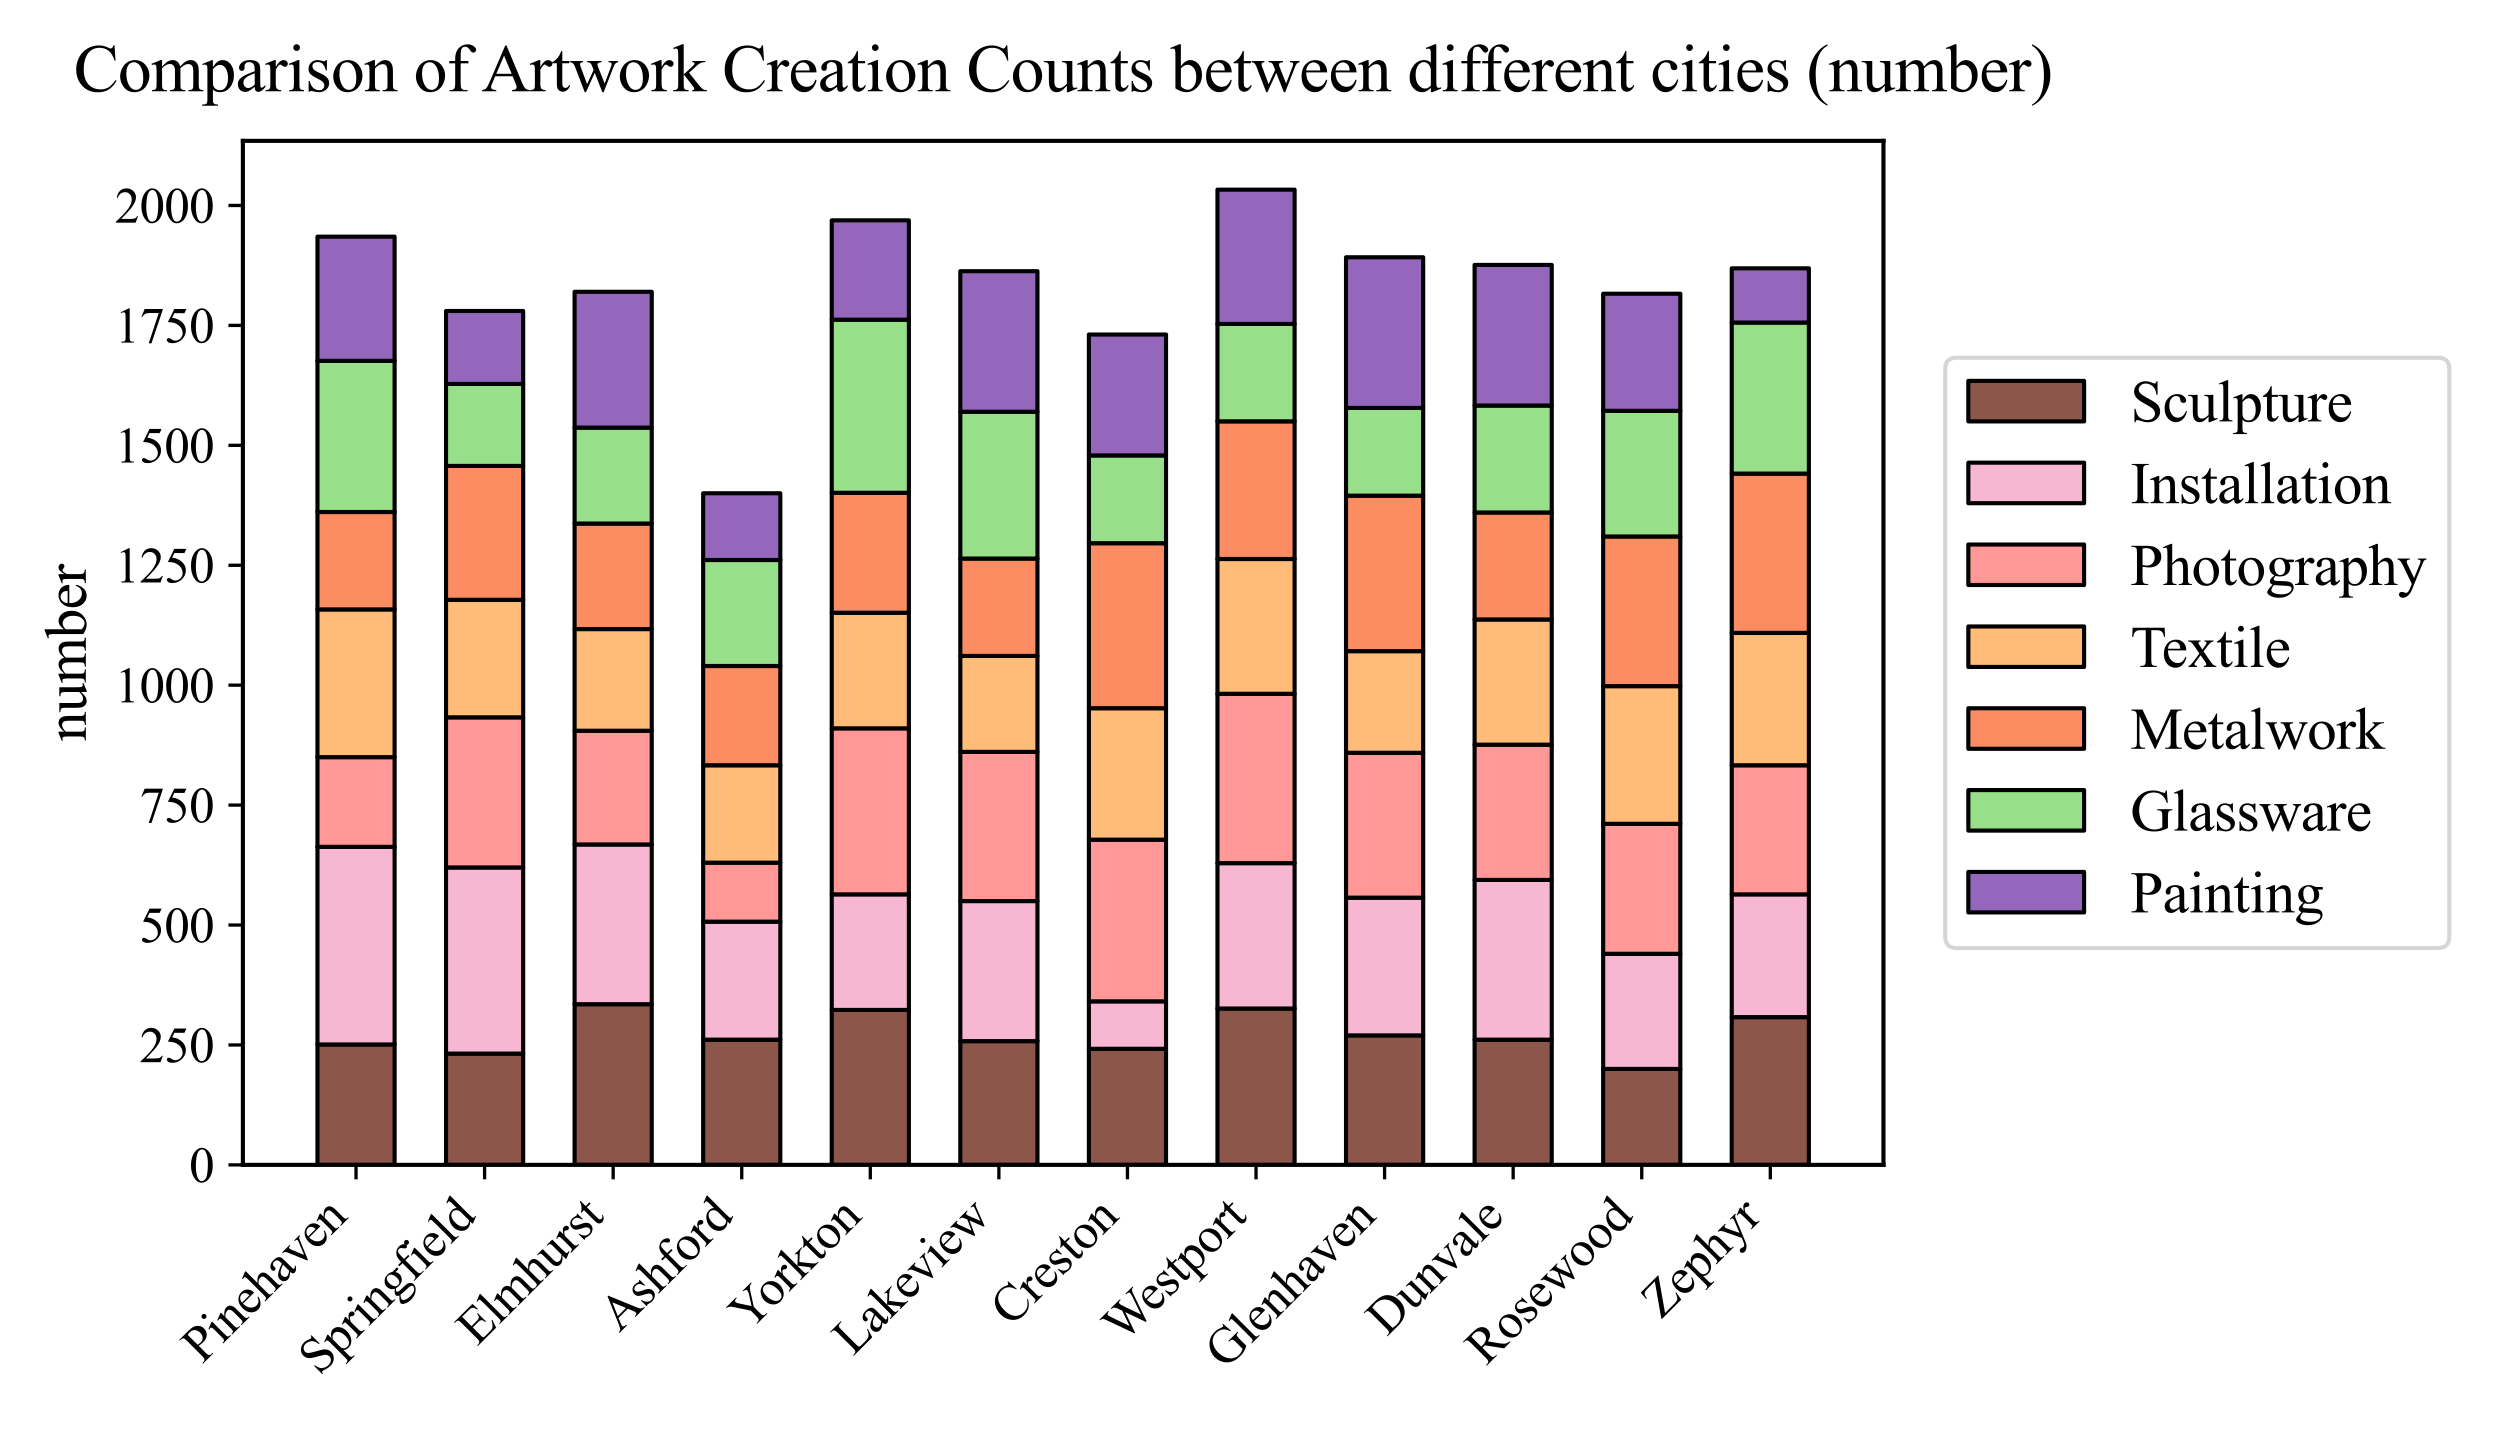 <?xml version="1.0" encoding="utf-8" standalone="no"?>
<!DOCTYPE svg PUBLIC "-//W3C//DTD SVG 1.1//EN"
  "http://www.w3.org/Graphics/SVG/1.1/DTD/svg11.dtd">
<svg xmlns:xlink="http://www.w3.org/1999/xlink" width="604.8pt" height="345.6pt" viewBox="0 0 604.8 345.6" xmlns="http://www.w3.org/2000/svg" version="1.1">
 <defs>
  <style type="text/css">*{stroke-linejoin: round; stroke-linecap: butt}</style>
 </defs>
 <g id="figure_1">
  <g id="patch_1">
   <path d="M 0 345.6 
L 604.8 345.6 
L 604.8 0 
L 0 0 
z
" style="fill: #ffffff"/>
  </g>
  <g id="axes_1">
   <g id="patch_2">
    <path d="M 58.76 281.81 
L 455.646 281.81 
L 455.646 34.08 
L 58.76 34.08 
z
" style="fill: #ffffff"/>
   </g>
   <g id="patch_3">
    <path d="M 76.8 281.81 
L 95.463 281.81 
L 95.463 252.681 
L 76.8 252.681 
z
" clip-path="url(#p8640e1d068)" style="fill: #8c564b; stroke: #000000; stroke-linejoin: miter"/>
   </g>
   <g id="patch_4">
    <path d="M 107.904 281.81 
L 126.566 281.81 
L 126.566 254.886 
L 107.904 254.886 
z
" clip-path="url(#p8640e1d068)" style="fill: #8c564b; stroke: #000000; stroke-linejoin: miter"/>
   </g>
   <g id="patch_5">
    <path d="M 139.008 281.81 
L 157.67 281.81 
L 157.67 242.932 
L 139.008 242.932 
z
" clip-path="url(#p8640e1d068)" style="fill: #8c564b; stroke: #000000; stroke-linejoin: miter"/>
   </g>
   <g id="patch_6">
    <path d="M 170.112 281.81 
L 188.774 281.81 
L 188.774 251.52 
L 170.112 251.52 
z
" clip-path="url(#p8640e1d068)" style="fill: #8c564b; stroke: #000000; stroke-linejoin: miter"/>
   </g>
   <g id="patch_7">
    <path d="M 201.216 281.81 
L 219.878 281.81 
L 219.878 244.325 
L 201.216 244.325 
z
" clip-path="url(#p8640e1d068)" style="fill: #8c564b; stroke: #000000; stroke-linejoin: miter"/>
   </g>
   <g id="patch_8">
    <path d="M 232.32 281.81 
L 250.982 281.81 
L 250.982 251.868 
L 232.32 251.868 
z
" clip-path="url(#p8640e1d068)" style="fill: #8c564b; stroke: #000000; stroke-linejoin: miter"/>
   </g>
   <g id="patch_9">
    <path d="M 263.424 281.81 
L 282.086 281.81 
L 282.086 253.725 
L 263.424 253.725 
z
" clip-path="url(#p8640e1d068)" style="fill: #8c564b; stroke: #000000; stroke-linejoin: miter"/>
   </g>
   <g id="patch_10">
    <path d="M 294.527 281.81 
L 313.19 281.81 
L 313.19 243.977 
L 294.527 243.977 
z
" clip-path="url(#p8640e1d068)" style="fill: #8c564b; stroke: #000000; stroke-linejoin: miter"/>
   </g>
   <g id="patch_11">
    <path d="M 325.631 281.81 
L 344.294 281.81 
L 344.294 250.476 
L 325.631 250.476 
z
" clip-path="url(#p8640e1d068)" style="fill: #8c564b; stroke: #000000; stroke-linejoin: miter"/>
   </g>
   <g id="patch_12">
    <path d="M 356.735 281.81 
L 375.398 281.81 
L 375.398 251.52 
L 356.735 251.52 
z
" clip-path="url(#p8640e1d068)" style="fill: #8c564b; stroke: #000000; stroke-linejoin: miter"/>
   </g>
   <g id="patch_13">
    <path d="M 387.839 281.81 
L 406.501 281.81 
L 406.501 258.599 
L 387.839 258.599 
z
" clip-path="url(#p8640e1d068)" style="fill: #8c564b; stroke: #000000; stroke-linejoin: miter"/>
   </g>
   <g id="patch_14">
    <path d="M 418.943 281.81 
L 437.605 281.81 
L 437.605 246.066 
L 418.943 246.066 
z
" clip-path="url(#p8640e1d068)" style="fill: #8c564b; stroke: #000000; stroke-linejoin: miter"/>
   </g>
   <g id="patch_15">
    <path d="M 76.8 252.681 
L 95.463 252.681 
L 95.463 204.867 
L 76.8 204.867 
z
" clip-path="url(#p8640e1d068)" style="fill: #f7b6d2; stroke: #000000; stroke-linejoin: miter"/>
   </g>
   <g id="patch_16">
    <path d="M 107.904 254.886 
L 126.566 254.886 
L 126.566 209.858 
L 107.904 209.858 
z
" clip-path="url(#p8640e1d068)" style="fill: #f7b6d2; stroke: #000000; stroke-linejoin: miter"/>
   </g>
   <g id="patch_17">
    <path d="M 139.008 242.932 
L 157.67 242.932 
L 157.67 204.287 
L 139.008 204.287 
z
" clip-path="url(#p8640e1d068)" style="fill: #f7b6d2; stroke: #000000; stroke-linejoin: miter"/>
   </g>
   <g id="patch_18">
    <path d="M 170.112 251.52 
L 188.774 251.52 
L 188.774 222.972 
L 170.112 222.972 
z
" clip-path="url(#p8640e1d068)" style="fill: #f7b6d2; stroke: #000000; stroke-linejoin: miter"/>
   </g>
   <g id="patch_19">
    <path d="M 201.216 244.325 
L 219.878 244.325 
L 219.878 216.357 
L 201.216 216.357 
z
" clip-path="url(#p8640e1d068)" style="fill: #f7b6d2; stroke: #000000; stroke-linejoin: miter"/>
   </g>
   <g id="patch_20">
    <path d="M 232.32 251.868 
L 250.982 251.868 
L 250.982 217.981 
L 232.32 217.981 
z
" clip-path="url(#p8640e1d068)" style="fill: #f7b6d2; stroke: #000000; stroke-linejoin: miter"/>
   </g>
   <g id="patch_21">
    <path d="M 263.424 253.725 
L 282.086 253.725 
L 282.086 242.236 
L 263.424 242.236 
z
" clip-path="url(#p8640e1d068)" style="fill: #f7b6d2; stroke: #000000; stroke-linejoin: miter"/>
   </g>
   <g id="patch_22">
    <path d="M 294.527 243.977 
L 313.19 243.977 
L 313.19 208.813 
L 294.527 208.813 
z
" clip-path="url(#p8640e1d068)" style="fill: #f7b6d2; stroke: #000000; stroke-linejoin: miter"/>
   </g>
   <g id="patch_23">
    <path d="M 325.631 250.476 
L 344.294 250.476 
L 344.294 217.169 
L 325.631 217.169 
z
" clip-path="url(#p8640e1d068)" style="fill: #f7b6d2; stroke: #000000; stroke-linejoin: miter"/>
   </g>
   <g id="patch_24">
    <path d="M 356.735 251.52 
L 375.398 251.52 
L 375.398 212.875 
L 356.735 212.875 
z
" clip-path="url(#p8640e1d068)" style="fill: #f7b6d2; stroke: #000000; stroke-linejoin: miter"/>
   </g>
   <g id="patch_25">
    <path d="M 387.839 258.599 
L 406.501 258.599 
L 406.501 230.747 
L 387.839 230.747 
z
" clip-path="url(#p8640e1d068)" style="fill: #f7b6d2; stroke: #000000; stroke-linejoin: miter"/>
   </g>
   <g id="patch_26">
    <path d="M 418.943 246.066 
L 437.605 246.066 
L 437.605 216.357 
L 418.943 216.357 
z
" clip-path="url(#p8640e1d068)" style="fill: #f7b6d2; stroke: #000000; stroke-linejoin: miter"/>
   </g>
   <g id="patch_27">
    <path d="M 76.8 204.867 
L 95.463 204.867 
L 95.463 183.166 
L 76.8 183.166 
z
" clip-path="url(#p8640e1d068)" style="fill: #ff9896; stroke: #000000; stroke-linejoin: miter"/>
   </g>
   <g id="patch_28">
    <path d="M 107.904 209.858 
L 126.566 209.858 
L 126.566 173.534 
L 107.904 173.534 
z
" clip-path="url(#p8640e1d068)" style="fill: #ff9896; stroke: #000000; stroke-linejoin: miter"/>
   </g>
   <g id="patch_29">
    <path d="M 139.008 204.287 
L 157.67 204.287 
L 157.67 176.783 
L 139.008 176.783 
z
" clip-path="url(#p8640e1d068)" style="fill: #ff9896; stroke: #000000; stroke-linejoin: miter"/>
   </g>
   <g id="patch_30">
    <path d="M 170.112 222.972 
L 188.774 222.972 
L 188.774 208.697 
L 170.112 208.697 
z
" clip-path="url(#p8640e1d068)" style="fill: #ff9896; stroke: #000000; stroke-linejoin: miter"/>
   </g>
   <g id="patch_31">
    <path d="M 201.216 216.357 
L 219.878 216.357 
L 219.878 176.203 
L 201.216 176.203 
z
" clip-path="url(#p8640e1d068)" style="fill: #ff9896; stroke: #000000; stroke-linejoin: miter"/>
   </g>
   <g id="patch_32">
    <path d="M 232.32 217.981 
L 250.982 217.981 
L 250.982 181.889 
L 232.32 181.889 
z
" clip-path="url(#p8640e1d068)" style="fill: #ff9896; stroke: #000000; stroke-linejoin: miter"/>
   </g>
   <g id="patch_33">
    <path d="M 263.424 242.236 
L 282.086 242.236 
L 282.086 203.127 
L 263.424 203.127 
z
" clip-path="url(#p8640e1d068)" style="fill: #ff9896; stroke: #000000; stroke-linejoin: miter"/>
   </g>
   <g id="patch_34">
    <path d="M 294.527 208.813 
L 313.19 208.813 
L 313.19 167.847 
L 294.527 167.847 
z
" clip-path="url(#p8640e1d068)" style="fill: #ff9896; stroke: #000000; stroke-linejoin: miter"/>
   </g>
   <g id="patch_35">
    <path d="M 325.631 217.169 
L 344.294 217.169 
L 344.294 182.121 
L 325.631 182.121 
z
" clip-path="url(#p8640e1d068)" style="fill: #ff9896; stroke: #000000; stroke-linejoin: miter"/>
   </g>
   <g id="patch_36">
    <path d="M 356.735 212.875 
L 375.398 212.875 
L 375.398 180.148 
L 356.735 180.148 
z
" clip-path="url(#p8640e1d068)" style="fill: #ff9896; stroke: #000000; stroke-linejoin: miter"/>
   </g>
   <g id="patch_37">
    <path d="M 387.839 230.747 
L 406.501 230.747 
L 406.501 199.297 
L 387.839 199.297 
z
" clip-path="url(#p8640e1d068)" style="fill: #ff9896; stroke: #000000; stroke-linejoin: miter"/>
   </g>
   <g id="patch_38">
    <path d="M 418.943 216.357 
L 437.605 216.357 
L 437.605 185.139 
L 418.943 185.139 
z
" clip-path="url(#p8640e1d068)" style="fill: #ff9896; stroke: #000000; stroke-linejoin: miter"/>
   </g>
   <g id="patch_39">
    <path d="M 76.8 183.166 
L 95.463 183.166 
L 95.463 147.422 
L 76.8 147.422 
z
" clip-path="url(#p8640e1d068)" style="fill: #ffbb78; stroke: #000000; stroke-linejoin: miter"/>
   </g>
   <g id="patch_40">
    <path d="M 107.904 173.534 
L 126.566 173.534 
L 126.566 145.101 
L 107.904 145.101 
z
" clip-path="url(#p8640e1d068)" style="fill: #ffbb78; stroke: #000000; stroke-linejoin: miter"/>
   </g>
   <g id="patch_41">
    <path d="M 139.008 176.783 
L 157.67 176.783 
L 157.67 152.18 
L 139.008 152.18 
z
" clip-path="url(#p8640e1d068)" style="fill: #ffbb78; stroke: #000000; stroke-linejoin: miter"/>
   </g>
   <g id="patch_42">
    <path d="M 170.112 208.697 
L 188.774 208.697 
L 188.774 185.139 
L 170.112 185.139 
z
" clip-path="url(#p8640e1d068)" style="fill: #ffbb78; stroke: #000000; stroke-linejoin: miter"/>
   </g>
   <g id="patch_43">
    <path d="M 201.216 176.203 
L 219.878 176.203 
L 219.878 148.234 
L 201.216 148.234 
z
" clip-path="url(#p8640e1d068)" style="fill: #ffbb78; stroke: #000000; stroke-linejoin: miter"/>
   </g>
   <g id="patch_44">
    <path d="M 232.32 181.889 
L 250.982 181.889 
L 250.982 158.679 
L 232.32 158.679 
z
" clip-path="url(#p8640e1d068)" style="fill: #ffbb78; stroke: #000000; stroke-linejoin: miter"/>
   </g>
   <g id="patch_45">
    <path d="M 263.424 203.127 
L 282.086 203.127 
L 282.086 171.329 
L 263.424 171.329 
z
" clip-path="url(#p8640e1d068)" style="fill: #ffbb78; stroke: #000000; stroke-linejoin: miter"/>
   </g>
   <g id="patch_46">
    <path d="M 294.527 167.847 
L 313.19 167.847 
L 313.19 135.236 
L 294.527 135.236 
z
" clip-path="url(#p8640e1d068)" style="fill: #ffbb78; stroke: #000000; stroke-linejoin: miter"/>
   </g>
   <g id="patch_47">
    <path d="M 325.631 182.121 
L 344.294 182.121 
L 344.294 157.518 
L 325.631 157.518 
z
" clip-path="url(#p8640e1d068)" style="fill: #ffbb78; stroke: #000000; stroke-linejoin: miter"/>
   </g>
   <g id="patch_48">
    <path d="M 356.735 180.148 
L 375.398 180.148 
L 375.398 149.859 
L 356.735 149.859 
z
" clip-path="url(#p8640e1d068)" style="fill: #ffbb78; stroke: #000000; stroke-linejoin: miter"/>
   </g>
   <g id="patch_49">
    <path d="M 387.839 199.297 
L 406.501 199.297 
L 406.501 165.99 
L 387.839 165.99 
z
" clip-path="url(#p8640e1d068)" style="fill: #ffbb78; stroke: #000000; stroke-linejoin: miter"/>
   </g>
   <g id="patch_50">
    <path d="M 418.943 185.139 
L 437.605 185.139 
L 437.605 153.108 
L 418.943 153.108 
z
" clip-path="url(#p8640e1d068)" style="fill: #ffbb78; stroke: #000000; stroke-linejoin: miter"/>
   </g>
   <g id="patch_51">
    <path d="M 76.8 147.422 
L 95.463 147.422 
L 95.463 123.863 
L 76.8 123.863 
z
" clip-path="url(#p8640e1d068)" style="fill: #fc8d62; stroke: #000000; stroke-linejoin: miter"/>
   </g>
   <g id="patch_52">
    <path d="M 107.904 145.101 
L 126.566 145.101 
L 126.566 112.722 
L 107.904 112.722 
z
" clip-path="url(#p8640e1d068)" style="fill: #fc8d62; stroke: #000000; stroke-linejoin: miter"/>
   </g>
   <g id="patch_53">
    <path d="M 139.008 152.18 
L 157.67 152.18 
L 157.67 126.649 
L 139.008 126.649 
z
" clip-path="url(#p8640e1d068)" style="fill: #fc8d62; stroke: #000000; stroke-linejoin: miter"/>
   </g>
   <g id="patch_54">
    <path d="M 170.112 185.139 
L 188.774 185.139 
L 188.774 161.116 
L 170.112 161.116 
z
" clip-path="url(#p8640e1d068)" style="fill: #fc8d62; stroke: #000000; stroke-linejoin: miter"/>
   </g>
   <g id="patch_55">
    <path d="M 201.216 148.234 
L 219.878 148.234 
L 219.878 119.221 
L 201.216 119.221 
z
" clip-path="url(#p8640e1d068)" style="fill: #fc8d62; stroke: #000000; stroke-linejoin: miter"/>
   </g>
   <g id="patch_56">
    <path d="M 232.32 158.679 
L 250.982 158.679 
L 250.982 135.12 
L 232.32 135.12 
z
" clip-path="url(#p8640e1d068)" style="fill: #fc8d62; stroke: #000000; stroke-linejoin: miter"/>
   </g>
   <g id="patch_57">
    <path d="M 263.424 171.329 
L 282.086 171.329 
L 282.086 131.407 
L 263.424 131.407 
z
" clip-path="url(#p8640e1d068)" style="fill: #fc8d62; stroke: #000000; stroke-linejoin: miter"/>
   </g>
   <g id="patch_58">
    <path d="M 294.527 135.236 
L 313.19 135.236 
L 313.19 101.93 
L 294.527 101.93 
z
" clip-path="url(#p8640e1d068)" style="fill: #fc8d62; stroke: #000000; stroke-linejoin: miter"/>
   </g>
   <g id="patch_59">
    <path d="M 325.631 157.518 
L 344.294 157.518 
L 344.294 119.918 
L 325.631 119.918 
z
" clip-path="url(#p8640e1d068)" style="fill: #fc8d62; stroke: #000000; stroke-linejoin: miter"/>
   </g>
   <g id="patch_60">
    <path d="M 356.735 149.859 
L 375.398 149.859 
L 375.398 123.979 
L 356.735 123.979 
z
" clip-path="url(#p8640e1d068)" style="fill: #fc8d62; stroke: #000000; stroke-linejoin: miter"/>
   </g>
   <g id="patch_61">
    <path d="M 387.839 165.99 
L 406.501 165.99 
L 406.501 129.782 
L 387.839 129.782 
z
" clip-path="url(#p8640e1d068)" style="fill: #fc8d62; stroke: #000000; stroke-linejoin: miter"/>
   </g>
   <g id="patch_62">
    <path d="M 418.943 153.108 
L 437.605 153.108 
L 437.605 114.579 
L 418.943 114.579 
z
" clip-path="url(#p8640e1d068)" style="fill: #fc8d62; stroke: #000000; stroke-linejoin: miter"/>
   </g>
   <g id="patch_63">
    <path d="M 76.8 123.863 
L 95.463 123.863 
L 95.463 87.307 
L 76.8 87.307 
z
" clip-path="url(#p8640e1d068)" style="fill: #98df8a; stroke: #000000; stroke-linejoin: miter"/>
   </g>
   <g id="patch_64">
    <path d="M 107.904 112.722 
L 126.566 112.722 
L 126.566 92.878 
L 107.904 92.878 
z
" clip-path="url(#p8640e1d068)" style="fill: #98df8a; stroke: #000000; stroke-linejoin: miter"/>
   </g>
   <g id="patch_65">
    <path d="M 139.008 126.649 
L 157.67 126.649 
L 157.67 103.438 
L 139.008 103.438 
z
" clip-path="url(#p8640e1d068)" style="fill: #98df8a; stroke: #000000; stroke-linejoin: miter"/>
   </g>
   <g id="patch_66">
    <path d="M 170.112 161.116 
L 188.774 161.116 
L 188.774 135.469 
L 170.112 135.469 
z
" clip-path="url(#p8640e1d068)" style="fill: #98df8a; stroke: #000000; stroke-linejoin: miter"/>
   </g>
   <g id="patch_67">
    <path d="M 201.216 119.221 
L 219.878 119.221 
L 219.878 77.327 
L 201.216 77.327 
z
" clip-path="url(#p8640e1d068)" style="fill: #98df8a; stroke: #000000; stroke-linejoin: miter"/>
   </g>
   <g id="patch_68">
    <path d="M 232.32 135.12 
L 250.982 135.12 
L 250.982 99.609 
L 232.32 99.609 
z
" clip-path="url(#p8640e1d068)" style="fill: #98df8a; stroke: #000000; stroke-linejoin: miter"/>
   </g>
   <g id="patch_69">
    <path d="M 263.424 131.407 
L 282.086 131.407 
L 282.086 110.169 
L 263.424 110.169 
z
" clip-path="url(#p8640e1d068)" style="fill: #98df8a; stroke: #000000; stroke-linejoin: miter"/>
   </g>
   <g id="patch_70">
    <path d="M 294.527 101.93 
L 313.19 101.93 
L 313.19 78.371 
L 294.527 78.371 
z
" clip-path="url(#p8640e1d068)" style="fill: #98df8a; stroke: #000000; stroke-linejoin: miter"/>
   </g>
   <g id="patch_71">
    <path d="M 325.631 119.918 
L 344.294 119.918 
L 344.294 98.68 
L 325.631 98.68 
z
" clip-path="url(#p8640e1d068)" style="fill: #98df8a; stroke: #000000; stroke-linejoin: miter"/>
   </g>
   <g id="patch_72">
    <path d="M 356.735 123.979 
L 375.398 123.979 
L 375.398 98.1 
L 356.735 98.1 
z
" clip-path="url(#p8640e1d068)" style="fill: #98df8a; stroke: #000000; stroke-linejoin: miter"/>
   </g>
   <g id="patch_73">
    <path d="M 387.839 129.782 
L 406.501 129.782 
L 406.501 99.376 
L 387.839 99.376 
z
" clip-path="url(#p8640e1d068)" style="fill: #98df8a; stroke: #000000; stroke-linejoin: miter"/>
   </g>
   <g id="patch_74">
    <path d="M 418.943 114.579 
L 437.605 114.579 
L 437.605 78.023 
L 418.943 78.023 
z
" clip-path="url(#p8640e1d068)" style="fill: #98df8a; stroke: #000000; stroke-linejoin: miter"/>
   </g>
   <g id="patch_75">
    <path d="M 76.8 87.307 
L 95.463 87.307 
L 95.463 57.25 
L 76.8 57.25 
z
" clip-path="url(#p8640e1d068)" style="fill: #9467bd; stroke: #000000; stroke-linejoin: miter"/>
   </g>
   <g id="patch_76">
    <path d="M 107.904 92.878 
L 126.566 92.878 
L 126.566 75.238 
L 107.904 75.238 
z
" clip-path="url(#p8640e1d068)" style="fill: #9467bd; stroke: #000000; stroke-linejoin: miter"/>
   </g>
   <g id="patch_77">
    <path d="M 139.008 103.438 
L 157.67 103.438 
L 157.67 70.596 
L 139.008 70.596 
z
" clip-path="url(#p8640e1d068)" style="fill: #9467bd; stroke: #000000; stroke-linejoin: miter"/>
   </g>
   <g id="patch_78">
    <path d="M 170.112 135.469 
L 188.774 135.469 
L 188.774 119.337 
L 170.112 119.337 
z
" clip-path="url(#p8640e1d068)" style="fill: #9467bd; stroke: #000000; stroke-linejoin: miter"/>
   </g>
   <g id="patch_79">
    <path d="M 201.216 77.327 
L 219.878 77.327 
L 219.878 53.304 
L 201.216 53.304 
z
" clip-path="url(#p8640e1d068)" style="fill: #9467bd; stroke: #000000; stroke-linejoin: miter"/>
   </g>
   <g id="patch_80">
    <path d="M 232.32 99.609 
L 250.982 99.609 
L 250.982 65.605 
L 232.32 65.605 
z
" clip-path="url(#p8640e1d068)" style="fill: #9467bd; stroke: #000000; stroke-linejoin: miter"/>
   </g>
   <g id="patch_81">
    <path d="M 263.424 110.169 
L 282.086 110.169 
L 282.086 80.924 
L 263.424 80.924 
z
" clip-path="url(#p8640e1d068)" style="fill: #9467bd; stroke: #000000; stroke-linejoin: miter"/>
   </g>
   <g id="patch_82">
    <path d="M 294.527 78.371 
L 313.19 78.371 
L 313.19 45.877 
L 294.527 45.877 
z
" clip-path="url(#p8640e1d068)" style="fill: #9467bd; stroke: #000000; stroke-linejoin: miter"/>
   </g>
   <g id="patch_83">
    <path d="M 325.631 98.68 
L 344.294 98.68 
L 344.294 62.24 
L 325.631 62.24 
z
" clip-path="url(#p8640e1d068)" style="fill: #9467bd; stroke: #000000; stroke-linejoin: miter"/>
   </g>
   <g id="patch_84">
    <path d="M 356.735 98.1 
L 375.398 98.1 
L 375.398 64.097 
L 356.735 64.097 
z
" clip-path="url(#p8640e1d068)" style="fill: #9467bd; stroke: #000000; stroke-linejoin: miter"/>
   </g>
   <g id="patch_85">
    <path d="M 387.839 99.376 
L 406.501 99.376 
L 406.501 71.06 
L 387.839 71.06 
z
" clip-path="url(#p8640e1d068)" style="fill: #9467bd; stroke: #000000; stroke-linejoin: miter"/>
   </g>
   <g id="patch_86">
    <path d="M 418.943 78.023 
L 437.605 78.023 
L 437.605 64.909 
L 418.943 64.909 
z
" clip-path="url(#p8640e1d068)" style="fill: #9467bd; stroke: #000000; stroke-linejoin: miter"/>
   </g>
   <g id="matplotlib.axis_1">
    <g id="xtick_1">
     <g id="line2d_1">
      <defs>
       <path id="m334be6619c" d="M 0 0 
L 0 3.5 
" style="stroke: #000000; stroke-width: 0.8"/>
      </defs>
      <g>
       <use xlink:href="#m334be6619c" x="86.131" y="281.81" style="stroke: #000000; stroke-width: 0.8"/>
      </g>
     </g>
     <g id="text_1">
      <!-- Pinehaven -->
      <g transform="translate(48.97 330.048) rotate(-45) scale(0.12 -0.12)">
       <defs>
        <path id="TimesNewRomanPSMT-50" d="M 1313 1984 
L 1313 750 
Q 1313 350 1400 253 
Q 1519 116 1759 116 
L 1922 116 
L 1922 0 
L 106 0 
L 106 116 
L 266 116 
Q 534 116 650 291 
Q 713 388 713 750 
L 713 3488 
Q 713 3888 628 3984 
Q 506 4122 266 4122 
L 106 4122 
L 106 4238 
L 1659 4238 
Q 2228 4238 2556 4120 
Q 2884 4003 3109 3725 
Q 3334 3447 3334 3066 
Q 3334 2547 2992 2222 
Q 2650 1897 2025 1897 
Q 1872 1897 1694 1919 
Q 1516 1941 1313 1984 
z
M 1313 2163 
Q 1478 2131 1606 2115 
Q 1734 2100 1825 2100 
Q 2150 2100 2386 2351 
Q 2622 2603 2622 3003 
Q 2622 3278 2509 3514 
Q 2397 3750 2190 3867 
Q 1984 3984 1722 3984 
Q 1563 3984 1313 3925 
L 1313 2163 
z
" transform="scale(0.016)"/>
        <path id="TimesNewRomanPSMT-69" d="M 928 4444 
Q 1059 4444 1151 4351 
Q 1244 4259 1244 4128 
Q 1244 3997 1151 3903 
Q 1059 3809 928 3809 
Q 797 3809 703 3903 
Q 609 3997 609 4128 
Q 609 4259 701 4351 
Q 794 4444 928 4444 
z
M 1188 2947 
L 1188 647 
Q 1188 378 1227 289 
Q 1266 200 1342 156 
Q 1419 113 1622 113 
L 1622 0 
L 231 0 
L 231 113 
Q 441 113 512 153 
Q 584 194 626 287 
Q 669 381 669 647 
L 669 1750 
Q 669 2216 641 2353 
Q 619 2453 572 2492 
Q 525 2531 444 2531 
Q 356 2531 231 2484 
L 188 2597 
L 1050 2947 
L 1188 2947 
z
" transform="scale(0.016)"/>
        <path id="TimesNewRomanPSMT-6e" d="M 1034 2341 
Q 1538 2947 1994 2947 
Q 2228 2947 2397 2830 
Q 2566 2713 2666 2444 
Q 2734 2256 2734 1869 
L 2734 647 
Q 2734 375 2778 278 
Q 2813 200 2889 156 
Q 2966 113 3172 113 
L 3172 0 
L 1756 0 
L 1756 113 
L 1816 113 
Q 2016 113 2095 173 
Q 2175 234 2206 353 
Q 2219 400 2219 647 
L 2219 1819 
Q 2219 2209 2117 2386 
Q 2016 2563 1775 2563 
Q 1403 2563 1034 2156 
L 1034 647 
Q 1034 356 1069 288 
Q 1113 197 1189 155 
Q 1266 113 1500 113 
L 1500 0 
L 84 0 
L 84 113 
L 147 113 
Q 366 113 442 223 
Q 519 334 519 647 
L 519 1709 
Q 519 2225 495 2337 
Q 472 2450 423 2490 
Q 375 2531 294 2531 
Q 206 2531 84 2484 
L 38 2597 
L 900 2947 
L 1034 2947 
L 1034 2341 
z
" transform="scale(0.016)"/>
        <path id="TimesNewRomanPSMT-65" d="M 681 1784 
Q 678 1147 991 784 
Q 1303 422 1725 422 
Q 2006 422 2214 576 
Q 2422 731 2563 1106 
L 2659 1044 
Q 2594 616 2278 264 
Q 1963 -88 1488 -88 
Q 972 -88 605 314 
Q 238 716 238 1394 
Q 238 2128 614 2539 
Q 991 2950 1559 2950 
Q 2041 2950 2350 2633 
Q 2659 2316 2659 1784 
L 681 1784 
z
M 681 1966 
L 2006 1966 
Q 1991 2241 1941 2353 
Q 1863 2528 1708 2628 
Q 1553 2728 1384 2728 
Q 1125 2728 920 2526 
Q 716 2325 681 1966 
z
" transform="scale(0.016)"/>
        <path id="TimesNewRomanPSMT-68" d="M 1041 4444 
L 1041 2350 
Q 1388 2731 1591 2839 
Q 1794 2947 1997 2947 
Q 2241 2947 2416 2812 
Q 2591 2678 2675 2391 
Q 2734 2191 2734 1659 
L 2734 647 
Q 2734 375 2778 275 
Q 2809 200 2884 156 
Q 2959 113 3159 113 
L 3159 0 
L 1753 0 
L 1753 113 
L 1819 113 
Q 2019 113 2097 173 
Q 2175 234 2206 353 
Q 2216 403 2216 647 
L 2216 1659 
Q 2216 2128 2167 2275 
Q 2119 2422 2012 2495 
Q 1906 2569 1756 2569 
Q 1603 2569 1437 2487 
Q 1272 2406 1041 2159 
L 1041 647 
Q 1041 353 1073 281 
Q 1106 209 1195 161 
Q 1284 113 1503 113 
L 1503 0 
L 84 0 
L 84 113 
Q 275 113 384 172 
Q 447 203 484 290 
Q 522 378 522 647 
L 522 3238 
Q 522 3728 498 3840 
Q 475 3953 426 3993 
Q 378 4034 297 4034 
Q 231 4034 84 3984 
L 41 4094 
L 897 4444 
L 1041 4444 
z
" transform="scale(0.016)"/>
        <path id="TimesNewRomanPSMT-61" d="M 1822 413 
Q 1381 72 1269 19 
Q 1100 -59 909 -59 
Q 613 -59 420 144 
Q 228 347 228 678 
Q 228 888 322 1041 
Q 450 1253 767 1440 
Q 1084 1628 1822 1897 
L 1822 2009 
Q 1822 2438 1686 2597 
Q 1550 2756 1291 2756 
Q 1094 2756 978 2650 
Q 859 2544 859 2406 
L 866 2225 
Q 866 2081 792 2003 
Q 719 1925 600 1925 
Q 484 1925 411 2006 
Q 338 2088 338 2228 
Q 338 2497 613 2722 
Q 888 2947 1384 2947 
Q 1766 2947 2009 2819 
Q 2194 2722 2281 2516 
Q 2338 2381 2338 1966 
L 2338 994 
Q 2338 584 2353 492 
Q 2369 400 2405 369 
Q 2441 338 2488 338 
Q 2538 338 2575 359 
Q 2641 400 2828 588 
L 2828 413 
Q 2478 -56 2159 -56 
Q 2006 -56 1915 50 
Q 1825 156 1822 413 
z
M 1822 616 
L 1822 1706 
Q 1350 1519 1213 1441 
Q 966 1303 859 1153 
Q 753 1003 753 825 
Q 753 600 887 451 
Q 1022 303 1197 303 
Q 1434 303 1822 616 
z
" transform="scale(0.016)"/>
        <path id="TimesNewRomanPSMT-76" d="M 53 2863 
L 1400 2863 
L 1400 2747 
L 1313 2747 
Q 1191 2747 1127 2687 
Q 1063 2628 1063 2528 
Q 1063 2419 1128 2269 
L 1794 688 
L 2463 2328 
Q 2534 2503 2534 2594 
Q 2534 2638 2509 2666 
Q 2475 2713 2422 2730 
Q 2369 2747 2206 2747 
L 2206 2863 
L 3141 2863 
L 3141 2747 
Q 2978 2734 2916 2681 
Q 2806 2588 2719 2369 
L 1703 -88 
L 1575 -88 
L 553 2328 
Q 484 2497 421 2570 
Q 359 2644 263 2694 
Q 209 2722 53 2747 
L 53 2863 
z
" transform="scale(0.016)"/>
       </defs>
       <use xlink:href="#TimesNewRomanPSMT-50"/>
       <use xlink:href="#TimesNewRomanPSMT-69" x="55.615"/>
       <use xlink:href="#TimesNewRomanPSMT-6e" x="83.398"/>
       <use xlink:href="#TimesNewRomanPSMT-65" x="133.398"/>
       <use xlink:href="#TimesNewRomanPSMT-68" x="177.783"/>
       <use xlink:href="#TimesNewRomanPSMT-61" x="227.783"/>
       <use xlink:href="#TimesNewRomanPSMT-76" x="272.168"/>
       <use xlink:href="#TimesNewRomanPSMT-65" x="322.168"/>
       <use xlink:href="#TimesNewRomanPSMT-6e" x="366.553"/>
      </g>
     </g>
    </g>
    <g id="xtick_2">
     <g id="line2d_2">
      <g>
       <use xlink:href="#m334be6619c" x="117.235" y="281.81" style="stroke: #000000; stroke-width: 0.8"/>
      </g>
     </g>
     <g id="text_2">
      <!-- Springfield -->
      <g transform="translate(77.226 332.88) rotate(-45) scale(0.12 -0.12)">
       <defs>
        <path id="TimesNewRomanPSMT-53" d="M 2934 4334 
L 2934 2869 
L 2819 2869 
Q 2763 3291 2617 3541 
Q 2472 3791 2203 3937 
Q 1934 4084 1647 4084 
Q 1322 4084 1109 3886 
Q 897 3688 897 3434 
Q 897 3241 1031 3081 
Q 1225 2847 1953 2456 
Q 2547 2138 2764 1967 
Q 2981 1797 3098 1565 
Q 3216 1334 3216 1081 
Q 3216 600 2842 251 
Q 2469 -97 1881 -97 
Q 1697 -97 1534 -69 
Q 1438 -53 1133 45 
Q 828 144 747 144 
Q 669 144 623 97 
Q 578 50 556 -97 
L 441 -97 
L 441 1356 
L 556 1356 
Q 638 900 775 673 
Q 913 447 1195 297 
Q 1478 147 1816 147 
Q 2206 147 2432 353 
Q 2659 559 2659 841 
Q 2659 997 2573 1156 
Q 2488 1316 2306 1453 
Q 2184 1547 1640 1851 
Q 1097 2156 867 2337 
Q 638 2519 519 2737 
Q 400 2956 400 3219 
Q 400 3675 750 4004 
Q 1100 4334 1641 4334 
Q 1978 4334 2356 4169 
Q 2531 4091 2603 4091 
Q 2684 4091 2736 4139 
Q 2788 4188 2819 4334 
L 2934 4334 
z
" transform="scale(0.016)"/>
        <path id="TimesNewRomanPSMT-70" d="M -6 2578 
L 875 2934 
L 994 2934 
L 994 2266 
Q 1216 2644 1439 2795 
Q 1663 2947 1909 2947 
Q 2341 2947 2628 2609 
Q 2981 2197 2981 1534 
Q 2981 794 2556 309 
Q 2206 -88 1675 -88 
Q 1444 -88 1275 -22 
Q 1150 25 994 166 
L 994 -706 
Q 994 -1000 1030 -1079 
Q 1066 -1159 1155 -1206 
Q 1244 -1253 1478 -1253 
L 1478 -1369 
L -22 -1369 
L -22 -1253 
L 56 -1253 
Q 228 -1256 350 -1188 
Q 409 -1153 442 -1076 
Q 475 -1000 475 -688 
L 475 2019 
Q 475 2297 450 2372 
Q 425 2447 370 2484 
Q 316 2522 222 2522 
Q 147 2522 31 2478 
L -6 2578 
z
M 994 2081 
L 994 1013 
Q 994 666 1022 556 
Q 1066 375 1236 237 
Q 1406 100 1666 100 
Q 1978 100 2172 344 
Q 2425 663 2425 1241 
Q 2425 1897 2138 2250 
Q 1938 2494 1663 2494 
Q 1513 2494 1366 2419 
Q 1253 2363 994 2081 
z
" transform="scale(0.016)"/>
        <path id="TimesNewRomanPSMT-72" d="M 1038 2947 
L 1038 2303 
Q 1397 2947 1775 2947 
Q 1947 2947 2059 2842 
Q 2172 2738 2172 2600 
Q 2172 2478 2090 2393 
Q 2009 2309 1897 2309 
Q 1788 2309 1652 2417 
Q 1516 2525 1450 2525 
Q 1394 2525 1328 2463 
Q 1188 2334 1038 2041 
L 1038 669 
Q 1038 431 1097 309 
Q 1138 225 1241 169 
Q 1344 113 1538 113 
L 1538 0 
L 72 0 
L 72 113 
Q 291 113 397 181 
Q 475 231 506 341 
Q 522 394 522 644 
L 522 1753 
Q 522 2253 501 2348 
Q 481 2444 426 2487 
Q 372 2531 291 2531 
Q 194 2531 72 2484 
L 41 2597 
L 906 2947 
L 1038 2947 
z
" transform="scale(0.016)"/>
        <path id="TimesNewRomanPSMT-67" d="M 966 1044 
Q 703 1172 562 1401 
Q 422 1631 422 1909 
Q 422 2334 742 2640 
Q 1063 2947 1563 2947 
Q 1972 2947 2272 2747 
L 2878 2747 
Q 3013 2747 3034 2739 
Q 3056 2731 3066 2713 
Q 3084 2684 3084 2613 
Q 3084 2531 3069 2500 
Q 3059 2484 3036 2475 
Q 3013 2466 2878 2466 
L 2506 2466 
Q 2681 2241 2681 1891 
Q 2681 1491 2375 1206 
Q 2069 922 1553 922 
Q 1341 922 1119 984 
Q 981 866 932 777 
Q 884 688 884 625 
Q 884 572 936 522 
Q 988 472 1138 450 
Q 1225 438 1575 428 
Q 2219 413 2409 384 
Q 2700 344 2873 169 
Q 3047 -6 3047 -263 
Q 3047 -616 2716 -925 
Q 2228 -1381 1444 -1381 
Q 841 -1381 425 -1109 
Q 191 -953 191 -784 
Q 191 -709 225 -634 
Q 278 -519 444 -313 
Q 466 -284 763 25 
Q 600 122 533 198 
Q 466 275 466 372 
Q 466 481 555 628 
Q 644 775 966 1044 
z
M 1509 2797 
Q 1278 2797 1122 2612 
Q 966 2428 966 2047 
Q 966 1553 1178 1281 
Q 1341 1075 1591 1075 
Q 1828 1075 1981 1253 
Q 2134 1431 2134 1813 
Q 2134 2309 1919 2591 
Q 1759 2797 1509 2797 
z
M 934 0 
Q 788 -159 713 -296 
Q 638 -434 638 -550 
Q 638 -700 819 -813 
Q 1131 -1006 1722 -1006 
Q 2284 -1006 2551 -807 
Q 2819 -609 2819 -384 
Q 2819 -222 2659 -153 
Q 2497 -84 2016 -72 
Q 1313 -53 934 0 
z
" transform="scale(0.016)"/>
        <path id="TimesNewRomanPSMT-66" d="M 1319 2638 
L 1319 756 
Q 1319 356 1406 250 
Q 1522 113 1716 113 
L 1975 113 
L 1975 0 
L 266 0 
L 266 113 
L 394 113 
Q 519 113 622 175 
Q 725 238 764 344 
Q 803 450 803 756 
L 803 2638 
L 247 2638 
L 247 2863 
L 803 2863 
L 803 3050 
Q 803 3478 940 3775 
Q 1078 4072 1361 4255 
Q 1644 4438 1997 4438 
Q 2325 4438 2600 4225 
Q 2781 4084 2781 3909 
Q 2781 3816 2700 3733 
Q 2619 3650 2525 3650 
Q 2453 3650 2373 3701 
Q 2294 3753 2178 3923 
Q 2063 4094 1966 4153 
Q 1869 4213 1750 4213 
Q 1606 4213 1506 4136 
Q 1406 4059 1362 3898 
Q 1319 3738 1319 3069 
L 1319 2863 
L 2056 2863 
L 2056 2638 
L 1319 2638 
z
" transform="scale(0.016)"/>
        <path id="TimesNewRomanPSMT-6c" d="M 1184 4444 
L 1184 647 
Q 1184 378 1223 290 
Q 1263 203 1344 158 
Q 1425 113 1647 113 
L 1647 0 
L 244 0 
L 244 113 
Q 441 113 512 153 
Q 584 194 625 287 
Q 666 381 666 647 
L 666 3247 
Q 666 3731 644 3842 
Q 622 3953 573 3993 
Q 525 4034 450 4034 
Q 369 4034 244 3984 
L 191 4094 
L 1044 4444 
L 1184 4444 
z
" transform="scale(0.016)"/>
        <path id="TimesNewRomanPSMT-64" d="M 2222 322 
Q 2013 103 1813 7 
Q 1613 -88 1381 -88 
Q 913 -88 563 304 
Q 213 697 213 1313 
Q 213 1928 600 2439 
Q 988 2950 1597 2950 
Q 1975 2950 2222 2709 
L 2222 3238 
Q 2222 3728 2198 3840 
Q 2175 3953 2125 3993 
Q 2075 4034 2000 4034 
Q 1919 4034 1784 3984 
L 1744 4094 
L 2597 4444 
L 2738 4444 
L 2738 1134 
Q 2738 631 2761 520 
Q 2784 409 2836 365 
Q 2888 322 2956 322 
Q 3041 322 3181 375 
L 3216 266 
L 2366 -88 
L 2222 -88 
L 2222 322 
z
M 2222 541 
L 2222 2016 
Q 2203 2228 2109 2403 
Q 2016 2578 1861 2667 
Q 1706 2756 1559 2756 
Q 1284 2756 1069 2509 
Q 784 2184 784 1559 
Q 784 928 1059 592 
Q 1334 256 1672 256 
Q 1956 256 2222 541 
z
" transform="scale(0.016)"/>
       </defs>
       <use xlink:href="#TimesNewRomanPSMT-53"/>
       <use xlink:href="#TimesNewRomanPSMT-70" x="55.615"/>
       <use xlink:href="#TimesNewRomanPSMT-72" x="105.615"/>
       <use xlink:href="#TimesNewRomanPSMT-69" x="138.916"/>
       <use xlink:href="#TimesNewRomanPSMT-6e" x="166.699"/>
       <use xlink:href="#TimesNewRomanPSMT-67" x="216.699"/>
       <use xlink:href="#TimesNewRomanPSMT-66" x="266.699"/>
       <use xlink:href="#TimesNewRomanPSMT-69" x="300"/>
       <use xlink:href="#TimesNewRomanPSMT-65" x="327.783"/>
       <use xlink:href="#TimesNewRomanPSMT-6c" x="372.168"/>
       <use xlink:href="#TimesNewRomanPSMT-64" x="399.951"/>
      </g>
     </g>
    </g>
    <g id="xtick_3">
     <g id="line2d_3">
      <g>
       <use xlink:href="#m334be6619c" x="148.339" y="281.81" style="stroke: #000000; stroke-width: 0.8"/>
      </g>
     </g>
     <g id="text_3">
      <!-- Elmhurst -->
      <g transform="translate(115.414 325.812) rotate(-45) scale(0.12 -0.12)">
       <defs>
        <path id="TimesNewRomanPSMT-45" d="M 1338 4006 
L 1338 2331 
L 2269 2331 
Q 2631 2331 2753 2441 
Q 2916 2584 2934 2947 
L 3050 2947 
L 3050 1472 
L 2934 1472 
Q 2891 1781 2847 1869 
Q 2791 1978 2662 2040 
Q 2534 2103 2269 2103 
L 1338 2103 
L 1338 706 
Q 1338 425 1363 364 
Q 1388 303 1450 267 
Q 1513 231 1688 231 
L 2406 231 
Q 2766 231 2928 281 
Q 3091 331 3241 478 
Q 3434 672 3638 1063 
L 3763 1063 
L 3397 0 
L 131 0 
L 131 116 
L 281 116 
Q 431 116 566 188 
Q 666 238 702 338 
Q 738 438 738 747 
L 738 3500 
Q 738 3903 656 3997 
Q 544 4122 281 4122 
L 131 4122 
L 131 4238 
L 3397 4238 
L 3444 3309 
L 3322 3309 
Q 3256 3644 3176 3769 
Q 3097 3894 2941 3959 
Q 2816 4006 2500 4006 
L 1338 4006 
z
" transform="scale(0.016)"/>
        <path id="TimesNewRomanPSMT-6d" d="M 1050 2338 
Q 1363 2650 1419 2697 
Q 1559 2816 1721 2881 
Q 1884 2947 2044 2947 
Q 2313 2947 2506 2790 
Q 2700 2634 2766 2338 
Q 3088 2713 3309 2830 
Q 3531 2947 3766 2947 
Q 3994 2947 4170 2830 
Q 4347 2713 4450 2447 
Q 4519 2266 4519 1878 
L 4519 647 
Q 4519 378 4559 278 
Q 4591 209 4675 161 
Q 4759 113 4950 113 
L 4950 0 
L 3538 0 
L 3538 113 
L 3597 113 
Q 3781 113 3884 184 
Q 3956 234 3988 344 
Q 4000 397 4000 647 
L 4000 1878 
Q 4000 2228 3916 2372 
Q 3794 2572 3525 2572 
Q 3359 2572 3192 2489 
Q 3025 2406 2788 2181 
L 2781 2147 
L 2788 2013 
L 2788 647 
Q 2788 353 2820 281 
Q 2853 209 2943 161 
Q 3034 113 3253 113 
L 3253 0 
L 1806 0 
L 1806 113 
Q 2044 113 2133 169 
Q 2222 225 2256 338 
Q 2272 391 2272 647 
L 2272 1878 
Q 2272 2228 2169 2381 
Q 2031 2581 1784 2581 
Q 1616 2581 1450 2491 
Q 1191 2353 1050 2181 
L 1050 647 
Q 1050 366 1089 281 
Q 1128 197 1204 155 
Q 1281 113 1516 113 
L 1516 0 
L 100 0 
L 100 113 
Q 297 113 375 155 
Q 453 197 493 289 
Q 534 381 534 647 
L 534 1741 
Q 534 2213 506 2350 
Q 484 2453 437 2492 
Q 391 2531 309 2531 
Q 222 2531 100 2484 
L 53 2597 
L 916 2947 
L 1050 2947 
L 1050 2338 
z
" transform="scale(0.016)"/>
        <path id="TimesNewRomanPSMT-75" d="M 2709 2863 
L 2709 1128 
Q 2709 631 2732 520 
Q 2756 409 2807 365 
Q 2859 322 2928 322 
Q 3025 322 3147 375 
L 3191 266 
L 2334 -88 
L 2194 -88 
L 2194 519 
Q 1825 119 1631 15 
Q 1438 -88 1222 -88 
Q 981 -88 804 51 
Q 628 191 559 409 
Q 491 628 491 1028 
L 491 2306 
Q 491 2509 447 2587 
Q 403 2666 317 2708 
Q 231 2750 6 2747 
L 6 2863 
L 1009 2863 
L 1009 947 
Q 1009 547 1148 422 
Q 1288 297 1484 297 
Q 1619 297 1789 381 
Q 1959 466 2194 703 
L 2194 2325 
Q 2194 2569 2105 2655 
Q 2016 2741 1734 2747 
L 1734 2863 
L 2709 2863 
z
" transform="scale(0.016)"/>
        <path id="TimesNewRomanPSMT-73" d="M 2050 2947 
L 2050 1972 
L 1947 1972 
Q 1828 2431 1642 2597 
Q 1456 2763 1169 2763 
Q 950 2763 815 2647 
Q 681 2531 681 2391 
Q 681 2216 781 2091 
Q 878 1963 1175 1819 
L 1631 1597 
Q 2266 1288 2266 781 
Q 2266 391 1970 151 
Q 1675 -88 1309 -88 
Q 1047 -88 709 6 
Q 606 38 541 38 
Q 469 38 428 -44 
L 325 -44 
L 325 978 
L 428 978 
Q 516 541 762 319 
Q 1009 97 1316 97 
Q 1531 97 1667 223 
Q 1803 350 1803 528 
Q 1803 744 1651 891 
Q 1500 1038 1047 1263 
Q 594 1488 453 1669 
Q 313 1847 313 2119 
Q 313 2472 555 2709 
Q 797 2947 1181 2947 
Q 1350 2947 1591 2875 
Q 1750 2828 1803 2828 
Q 1853 2828 1881 2850 
Q 1909 2872 1947 2947 
L 2050 2947 
z
" transform="scale(0.016)"/>
        <path id="TimesNewRomanPSMT-74" d="M 1031 3803 
L 1031 2863 
L 1700 2863 
L 1700 2644 
L 1031 2644 
L 1031 788 
Q 1031 509 1111 412 
Q 1191 316 1316 316 
Q 1419 316 1516 380 
Q 1613 444 1666 569 
L 1788 569 
Q 1678 263 1478 108 
Q 1278 -47 1066 -47 
Q 922 -47 784 33 
Q 647 113 581 261 
Q 516 409 516 719 
L 516 2644 
L 63 2644 
L 63 2747 
Q 234 2816 414 2980 
Q 594 3144 734 3369 
Q 806 3488 934 3803 
L 1031 3803 
z
" transform="scale(0.016)"/>
       </defs>
       <use xlink:href="#TimesNewRomanPSMT-45"/>
       <use xlink:href="#TimesNewRomanPSMT-6c" x="61.084"/>
       <use xlink:href="#TimesNewRomanPSMT-6d" x="88.867"/>
       <use xlink:href="#TimesNewRomanPSMT-68" x="166.65"/>
       <use xlink:href="#TimesNewRomanPSMT-75" x="216.65"/>
       <use xlink:href="#TimesNewRomanPSMT-72" x="266.65"/>
       <use xlink:href="#TimesNewRomanPSMT-73" x="299.951"/>
       <use xlink:href="#TimesNewRomanPSMT-74" x="338.867"/>
      </g>
     </g>
    </g>
    <g id="xtick_4">
     <g id="line2d_4">
      <g>
       <use xlink:href="#m334be6619c" x="179.443" y="281.81" style="stroke: #000000; stroke-width: 0.8"/>
      </g>
     </g>
     <g id="text_4">
      <!-- Ashford -->
      <g transform="translate(149.819 322.511) rotate(-45) scale(0.12 -0.12)">
       <defs>
        <path id="TimesNewRomanPSMT-41" d="M 2928 1419 
L 1288 1419 
L 1000 750 
Q 894 503 894 381 
Q 894 284 986 211 
Q 1078 138 1384 116 
L 1384 0 
L 50 0 
L 50 116 
Q 316 163 394 238 
Q 553 388 747 847 
L 2238 4334 
L 2347 4334 
L 3822 809 
Q 4000 384 4145 257 
Q 4291 131 4550 116 
L 4550 0 
L 2878 0 
L 2878 116 
Q 3131 128 3220 200 
Q 3309 272 3309 375 
Q 3309 513 3184 809 
L 2928 1419 
z
M 2841 1650 
L 2122 3363 
L 1384 1650 
L 2841 1650 
z
" transform="scale(0.016)"/>
        <path id="TimesNewRomanPSMT-6f" d="M 1600 2947 
Q 2250 2947 2644 2453 
Q 2978 2031 2978 1484 
Q 2978 1100 2793 706 
Q 2609 313 2286 112 
Q 1963 -88 1566 -88 
Q 919 -88 538 428 
Q 216 863 216 1403 
Q 216 1797 411 2186 
Q 606 2575 925 2761 
Q 1244 2947 1600 2947 
z
M 1503 2744 
Q 1338 2744 1170 2645 
Q 1003 2547 900 2300 
Q 797 2053 797 1666 
Q 797 1041 1045 587 
Q 1294 134 1700 134 
Q 2003 134 2200 384 
Q 2397 634 2397 1244 
Q 2397 2006 2069 2444 
Q 1847 2744 1503 2744 
z
" transform="scale(0.016)"/>
       </defs>
       <use xlink:href="#TimesNewRomanPSMT-41"/>
       <use xlink:href="#TimesNewRomanPSMT-73" x="72.217"/>
       <use xlink:href="#TimesNewRomanPSMT-68" x="111.133"/>
       <use xlink:href="#TimesNewRomanPSMT-66" x="161.133"/>
       <use xlink:href="#TimesNewRomanPSMT-6f" x="194.434"/>
       <use xlink:href="#TimesNewRomanPSMT-72" x="244.434"/>
       <use xlink:href="#TimesNewRomanPSMT-64" x="277.734"/>
      </g>
     </g>
    </g>
    <g id="xtick_5">
     <g id="line2d_5">
      <g>
       <use xlink:href="#m334be6619c" x="210.547" y="281.81" style="stroke: #000000; stroke-width: 0.8"/>
      </g>
     </g>
     <g id="text_5">
      <!-- Yorkton -->
      <g transform="translate(181.299 322.134) rotate(-45) scale(0.12 -0.12)">
       <defs>
        <path id="TimesNewRomanPSMT-59" d="M 3050 4238 
L 4528 4238 
L 4528 4122 
L 4447 4122 
Q 4366 4122 4209 4050 
Q 4053 3978 3925 3843 
Q 3797 3709 3609 3406 
L 2588 1797 
L 2588 734 
Q 2588 344 2675 247 
Q 2794 116 3050 116 
L 3188 116 
L 3188 0 
L 1388 0 
L 1388 116 
L 1538 116 
Q 1806 116 1919 278 
Q 1988 378 1988 734 
L 1988 1738 
L 825 3513 
Q 619 3825 545 3903 
Q 472 3981 241 4091 
Q 178 4122 59 4122 
L 59 4238 
L 1872 4238 
L 1872 4122 
L 1778 4122 
Q 1631 4122 1507 4053 
Q 1384 3984 1384 3847 
Q 1384 3734 1575 3441 
L 2459 2075 
L 3291 3381 
Q 3478 3675 3478 3819 
Q 3478 3906 3433 3975 
Q 3388 4044 3303 4083 
Q 3219 4122 3050 4122 
L 3050 4238 
z
" transform="scale(0.016)"/>
        <path id="TimesNewRomanPSMT-6b" d="M 1047 4444 
L 1047 1597 
L 1775 2259 
Q 2006 2472 2044 2528 
Q 2069 2566 2069 2603 
Q 2069 2666 2017 2711 
Q 1966 2756 1847 2763 
L 1847 2863 
L 3091 2863 
L 3091 2763 
Q 2834 2756 2664 2684 
Q 2494 2613 2291 2428 
L 1556 1750 
L 2291 822 
Q 2597 438 2703 334 
Q 2853 188 2966 144 
Q 3044 113 3238 113 
L 3238 0 
L 1847 0 
L 1847 113 
Q 1966 116 2008 148 
Q 2050 181 2050 241 
Q 2050 313 1925 472 
L 1047 1594 
L 1047 644 
Q 1047 366 1086 278 
Q 1125 191 1197 153 
Q 1269 116 1509 113 
L 1509 0 
L 53 0 
L 53 113 
Q 272 113 381 166 
Q 447 200 481 272 
Q 528 375 528 628 
L 528 3234 
Q 528 3731 506 3842 
Q 484 3953 434 3995 
Q 384 4038 303 4038 
Q 238 4038 106 3984 
L 53 4094 
L 903 4444 
L 1047 4444 
z
" transform="scale(0.016)"/>
       </defs>
       <use xlink:href="#TimesNewRomanPSMT-59"/>
       <use xlink:href="#TimesNewRomanPSMT-6f" x="62.217"/>
       <use xlink:href="#TimesNewRomanPSMT-72" x="112.217"/>
       <use xlink:href="#TimesNewRomanPSMT-6b" x="145.518"/>
       <use xlink:href="#TimesNewRomanPSMT-74" x="195.518"/>
       <use xlink:href="#TimesNewRomanPSMT-6f" x="223.301"/>
       <use xlink:href="#TimesNewRomanPSMT-6e" x="273.301"/>
      </g>
     </g>
    </g>
    <g id="xtick_6">
     <g id="line2d_6">
      <g>
       <use xlink:href="#m334be6619c" x="241.651" y="281.81" style="stroke: #000000; stroke-width: 0.8"/>
      </g>
     </g>
     <g id="text_6">
      <!-- Lakeview -->
      <g transform="translate(206.383 328.155) rotate(-45) scale(0.12 -0.12)">
       <defs>
        <path id="TimesNewRomanPSMT-4c" d="M 3669 1172 
L 3772 1150 
L 3409 0 
L 128 0 
L 128 116 
L 288 116 
Q 556 116 672 291 
Q 738 391 738 753 
L 738 3488 
Q 738 3884 650 3984 
Q 528 4122 288 4122 
L 128 4122 
L 128 4238 
L 2047 4238 
L 2047 4122 
Q 1709 4125 1573 4059 
Q 1438 3994 1388 3894 
Q 1338 3794 1338 3416 
L 1338 753 
Q 1338 494 1388 397 
Q 1425 331 1503 300 
Q 1581 269 1991 269 
L 2300 269 
Q 2788 269 2984 341 
Q 3181 413 3343 595 
Q 3506 778 3669 1172 
z
" transform="scale(0.016)"/>
        <path id="TimesNewRomanPSMT-77" d="M 41 2863 
L 1241 2863 
L 1241 2747 
Q 1075 2734 1023 2687 
Q 972 2641 972 2553 
Q 972 2456 1025 2319 
L 1638 672 
L 2253 2013 
L 2091 2434 
Q 2016 2622 1894 2694 
Q 1825 2738 1638 2747 
L 1638 2863 
L 3000 2863 
L 3000 2747 
Q 2775 2738 2681 2666 
Q 2619 2616 2619 2506 
Q 2619 2444 2644 2378 
L 3294 734 
L 3897 2319 
Q 3959 2488 3959 2588 
Q 3959 2647 3898 2694 
Q 3838 2741 3659 2747 
L 3659 2863 
L 4563 2863 
L 4563 2747 
Q 4291 2706 4163 2378 
L 3206 -88 
L 3078 -88 
L 2363 1741 
L 1528 -88 
L 1413 -88 
L 494 2319 
Q 403 2547 315 2626 
Q 228 2706 41 2747 
L 41 2863 
z
" transform="scale(0.016)"/>
       </defs>
       <use xlink:href="#TimesNewRomanPSMT-4c"/>
       <use xlink:href="#TimesNewRomanPSMT-61" x="61.084"/>
       <use xlink:href="#TimesNewRomanPSMT-6b" x="105.469"/>
       <use xlink:href="#TimesNewRomanPSMT-65" x="155.469"/>
       <use xlink:href="#TimesNewRomanPSMT-76" x="199.854"/>
       <use xlink:href="#TimesNewRomanPSMT-69" x="249.854"/>
       <use xlink:href="#TimesNewRomanPSMT-65" x="277.637"/>
       <use xlink:href="#TimesNewRomanPSMT-77" x="322.021"/>
      </g>
     </g>
    </g>
    <g id="xtick_7">
     <g id="line2d_7">
      <g>
       <use xlink:href="#m334be6619c" x="272.755" y="281.81" style="stroke: #000000; stroke-width: 0.8"/>
      </g>
     </g>
     <g id="text_7">
      <!-- Creston -->
      <g transform="translate(244.543 321.099) rotate(-45) scale(0.12 -0.12)">
       <defs>
        <path id="TimesNewRomanPSMT-43" d="M 3853 4334 
L 3950 2894 
L 3853 2894 
Q 3659 3541 3300 3825 
Q 2941 4109 2438 4109 
Q 2016 4109 1675 3895 
Q 1334 3681 1139 3212 
Q 944 2744 944 2047 
Q 944 1472 1128 1050 
Q 1313 628 1683 403 
Q 2053 178 2528 178 
Q 2941 178 3256 354 
Q 3572 531 3950 1056 
L 4047 994 
Q 3728 428 3303 165 
Q 2878 -97 2294 -97 
Q 1241 -97 663 684 
Q 231 1266 231 2053 
Q 231 2688 515 3219 
Q 800 3750 1298 4042 
Q 1797 4334 2388 4334 
Q 2847 4334 3294 4109 
Q 3425 4041 3481 4041 
Q 3566 4041 3628 4100 
Q 3709 4184 3744 4334 
L 3853 4334 
z
" transform="scale(0.016)"/>
       </defs>
       <use xlink:href="#TimesNewRomanPSMT-43"/>
       <use xlink:href="#TimesNewRomanPSMT-72" x="66.699"/>
       <use xlink:href="#TimesNewRomanPSMT-65" x="100"/>
       <use xlink:href="#TimesNewRomanPSMT-73" x="144.385"/>
       <use xlink:href="#TimesNewRomanPSMT-74" x="183.301"/>
       <use xlink:href="#TimesNewRomanPSMT-6f" x="211.084"/>
       <use xlink:href="#TimesNewRomanPSMT-6e" x="261.084"/>
      </g>
     </g>
    </g>
    <g id="xtick_8">
     <g id="line2d_8">
      <g>
       <use xlink:href="#m334be6619c" x="303.859" y="281.81" style="stroke: #000000; stroke-width: 0.8"/>
      </g>
     </g>
     <g id="text_8">
      <!-- Westport -->
      <g transform="translate(271.619 325.127) rotate(-45) scale(0.12 -0.12)">
       <defs>
        <path id="TimesNewRomanPSMT-57" d="M 5991 4238 
L 5991 4122 
Q 5825 4122 5722 4062 
Q 5619 4003 5525 3841 
Q 5463 3731 5328 3319 
L 4147 -97 
L 4022 -97 
L 3056 2613 
L 2097 -97 
L 1984 -97 
L 725 3422 
Q 584 3816 547 3888 
Q 484 4006 376 4064 
Q 269 4122 84 4122 
L 84 4238 
L 1653 4238 
L 1653 4122 
L 1578 4122 
Q 1413 4122 1325 4047 
Q 1238 3972 1238 3866 
Q 1238 3756 1375 3363 
L 2209 984 
L 2913 3006 
L 2788 3363 
L 2688 3647 
Q 2622 3803 2541 3922 
Q 2500 3981 2441 4022 
Q 2363 4078 2284 4103 
Q 2225 4122 2097 4122 
L 2097 4238 
L 3747 4238 
L 3747 4122 
L 3634 4122 
Q 3459 4122 3378 4047 
Q 3297 3972 3297 3844 
Q 3297 3684 3438 3288 
L 4250 984 
L 5056 3319 
Q 5194 3706 5194 3856 
Q 5194 3928 5148 3990 
Q 5103 4053 5034 4078 
Q 4916 4122 4725 4122 
L 4725 4238 
L 5991 4238 
z
" transform="scale(0.016)"/>
       </defs>
       <use xlink:href="#TimesNewRomanPSMT-57"/>
       <use xlink:href="#TimesNewRomanPSMT-65" x="86.385"/>
       <use xlink:href="#TimesNewRomanPSMT-73" x="130.77"/>
       <use xlink:href="#TimesNewRomanPSMT-74" x="169.686"/>
       <use xlink:href="#TimesNewRomanPSMT-70" x="197.469"/>
       <use xlink:href="#TimesNewRomanPSMT-6f" x="247.469"/>
       <use xlink:href="#TimesNewRomanPSMT-72" x="297.469"/>
       <use xlink:href="#TimesNewRomanPSMT-74" x="330.77"/>
      </g>
     </g>
    </g>
    <g id="xtick_9">
     <g id="line2d_9">
      <g>
       <use xlink:href="#m334be6619c" x="334.963" y="281.81" style="stroke: #000000; stroke-width: 0.8"/>
      </g>
     </g>
     <g id="text_9">
      <!-- Glenhaven -->
      <g transform="translate(296.392 331.458) rotate(-45) scale(0.12 -0.12)">
       <defs>
        <path id="TimesNewRomanPSMT-47" d="M 3928 4334 
L 4038 2997 
L 3928 2997 
Q 3763 3497 3500 3750 
Q 3122 4116 2528 4116 
Q 1719 4116 1297 3475 
Q 944 2934 944 2188 
Q 944 1581 1178 1081 
Q 1413 581 1792 348 
Q 2172 116 2572 116 
Q 2806 116 3025 175 
Q 3244 234 3447 350 
L 3447 1575 
Q 3447 1894 3398 1992 
Q 3350 2091 3248 2142 
Q 3147 2194 2891 2194 
L 2891 2313 
L 4531 2313 
L 4531 2194 
L 4453 2194 
Q 4209 2194 4119 2031 
Q 4056 1916 4056 1575 
L 4056 278 
Q 3697 84 3347 -6 
Q 2997 -97 2569 -97 
Q 1341 -97 703 691 
Q 225 1281 225 2053 
Q 225 2613 494 3125 
Q 813 3734 1369 4063 
Q 1834 4334 2469 4334 
Q 2700 4334 2889 4296 
Q 3078 4259 3425 4131 
Q 3600 4066 3659 4066 
Q 3719 4066 3761 4120 
Q 3803 4175 3813 4334 
L 3928 4334 
z
" transform="scale(0.016)"/>
       </defs>
       <use xlink:href="#TimesNewRomanPSMT-47"/>
       <use xlink:href="#TimesNewRomanPSMT-6c" x="72.217"/>
       <use xlink:href="#TimesNewRomanPSMT-65" x="100"/>
       <use xlink:href="#TimesNewRomanPSMT-6e" x="144.385"/>
       <use xlink:href="#TimesNewRomanPSMT-68" x="194.385"/>
       <use xlink:href="#TimesNewRomanPSMT-61" x="244.385"/>
       <use xlink:href="#TimesNewRomanPSMT-76" x="288.77"/>
       <use xlink:href="#TimesNewRomanPSMT-65" x="338.77"/>
       <use xlink:href="#TimesNewRomanPSMT-6e" x="383.154"/>
      </g>
     </g>
    </g>
    <g id="xtick_10">
     <g id="line2d_10">
      <g>
       <use xlink:href="#m334be6619c" x="366.066" y="281.81" style="stroke: #000000; stroke-width: 0.8"/>
      </g>
     </g>
     <g id="text_10">
      <!-- Dunvale -->
      <g transform="translate(335.505 323.448) rotate(-45) scale(0.12 -0.12)">
       <defs>
        <path id="TimesNewRomanPSMT-44" d="M 109 0 
L 109 116 
L 269 116 
Q 538 116 650 288 
Q 719 391 719 750 
L 719 3488 
Q 719 3884 631 3984 
Q 509 4122 269 4122 
L 109 4122 
L 109 4238 
L 1834 4238 
Q 2784 4238 3279 4022 
Q 3775 3806 4076 3303 
Q 4378 2800 4378 2141 
Q 4378 1256 3841 663 
Q 3238 0 2003 0 
L 109 0 
z
M 1319 306 
Q 1716 219 1984 219 
Q 2709 219 3187 728 
Q 3666 1238 3666 2109 
Q 3666 2988 3187 3494 
Q 2709 4000 1959 4000 
Q 1678 4000 1319 3909 
L 1319 306 
z
" transform="scale(0.016)"/>
       </defs>
       <use xlink:href="#TimesNewRomanPSMT-44"/>
       <use xlink:href="#TimesNewRomanPSMT-75" x="72.217"/>
       <use xlink:href="#TimesNewRomanPSMT-6e" x="122.217"/>
       <use xlink:href="#TimesNewRomanPSMT-76" x="172.217"/>
       <use xlink:href="#TimesNewRomanPSMT-61" x="222.217"/>
       <use xlink:href="#TimesNewRomanPSMT-6c" x="266.602"/>
       <use xlink:href="#TimesNewRomanPSMT-65" x="294.385"/>
      </g>
     </g>
    </g>
    <g id="xtick_11">
     <g id="line2d_11">
      <g>
       <use xlink:href="#m334be6619c" x="397.17" y="281.81" style="stroke: #000000; stroke-width: 0.8"/>
      </g>
     </g>
     <g id="text_11">
      <!-- Rosewood -->
      <g transform="translate(359.527 330.53) rotate(-45) scale(0.12 -0.12)">
       <defs>
        <path id="TimesNewRomanPSMT-52" d="M 4325 0 
L 3194 0 
L 1759 1981 
Q 1600 1975 1500 1975 
Q 1459 1975 1412 1976 
Q 1366 1978 1316 1981 
L 1316 750 
Q 1316 350 1403 253 
Q 1522 116 1759 116 
L 1925 116 
L 1925 0 
L 109 0 
L 109 116 
L 269 116 
Q 538 116 653 291 
Q 719 388 719 750 
L 719 3488 
Q 719 3888 631 3984 
Q 509 4122 269 4122 
L 109 4122 
L 109 4238 
L 1653 4238 
Q 2328 4238 2648 4139 
Q 2969 4041 3192 3777 
Q 3416 3513 3416 3147 
Q 3416 2756 3161 2468 
Q 2906 2181 2372 2063 
L 3247 847 
Q 3547 428 3762 290 
Q 3978 153 4325 116 
L 4325 0 
z
M 1316 2178 
Q 1375 2178 1419 2176 
Q 1463 2175 1491 2175 
Q 2097 2175 2405 2437 
Q 2713 2700 2713 3106 
Q 2713 3503 2464 3751 
Q 2216 4000 1806 4000 
Q 1625 4000 1316 3941 
L 1316 2178 
z
" transform="scale(0.016)"/>
       </defs>
       <use xlink:href="#TimesNewRomanPSMT-52"/>
       <use xlink:href="#TimesNewRomanPSMT-6f" x="66.699"/>
       <use xlink:href="#TimesNewRomanPSMT-73" x="116.699"/>
       <use xlink:href="#TimesNewRomanPSMT-65" x="155.615"/>
       <use xlink:href="#TimesNewRomanPSMT-77" x="200"/>
       <use xlink:href="#TimesNewRomanPSMT-6f" x="272.217"/>
       <use xlink:href="#TimesNewRomanPSMT-6f" x="322.217"/>
       <use xlink:href="#TimesNewRomanPSMT-64" x="372.217"/>
      </g>
     </g>
    </g>
    <g id="xtick_12">
     <g id="line2d_12">
      <g>
       <use xlink:href="#m334be6619c" x="428.274" y="281.81" style="stroke: #000000; stroke-width: 0.8"/>
      </g>
     </g>
     <g id="text_12">
      <!-- Zephyr -->
      <g transform="translate(401.941 319.204) rotate(-45) scale(0.12 -0.12)">
       <defs>
        <path id="TimesNewRomanPSMT-5a" d="M 3681 4238 
L 897 256 
L 2634 256 
Q 3034 256 3248 431 
Q 3463 606 3628 1141 
L 3731 1122 
L 3531 0 
L 81 0 
L 81 116 
L 2800 3984 
L 1444 3984 
Q 1106 3984 954 3911 
Q 803 3838 723 3698 
Q 644 3559 578 3178 
L 459 3178 
L 547 4238 
L 3681 4238 
z
" transform="scale(0.016)"/>
        <path id="TimesNewRomanPSMT-79" d="M 38 2863 
L 1372 2863 
L 1372 2747 
L 1306 2747 
Q 1166 2747 1095 2686 
Q 1025 2625 1025 2534 
Q 1025 2413 1128 2197 
L 1825 753 
L 2466 2334 
Q 2519 2463 2519 2588 
Q 2519 2644 2497 2672 
Q 2472 2706 2419 2726 
Q 2366 2747 2231 2747 
L 2231 2863 
L 3163 2863 
L 3163 2747 
Q 3047 2734 2984 2696 
Q 2922 2659 2847 2556 
Q 2819 2513 2741 2316 
L 1575 -541 
Q 1406 -956 1132 -1168 
Q 859 -1381 606 -1381 
Q 422 -1381 303 -1275 
Q 184 -1169 184 -1031 
Q 184 -900 270 -820 
Q 356 -741 506 -741 
Q 609 -741 788 -809 
Q 913 -856 944 -856 
Q 1038 -856 1148 -759 
Q 1259 -663 1372 -384 
L 1575 113 
L 547 2272 
Q 500 2369 397 2513 
Q 319 2622 269 2659 
Q 197 2709 38 2747 
L 38 2863 
z
" transform="scale(0.016)"/>
       </defs>
       <use xlink:href="#TimesNewRomanPSMT-5a"/>
       <use xlink:href="#TimesNewRomanPSMT-65" x="61.084"/>
       <use xlink:href="#TimesNewRomanPSMT-70" x="105.469"/>
       <use xlink:href="#TimesNewRomanPSMT-68" x="155.469"/>
       <use xlink:href="#TimesNewRomanPSMT-79" x="205.469"/>
       <use xlink:href="#TimesNewRomanPSMT-72" x="255.469"/>
      </g>
     </g>
    </g>
   </g>
   <g id="matplotlib.axis_2">
    <g id="ytick_1">
     <g id="line2d_13">
      <defs>
       <path id="m6f004ecc5e" d="M 0 0 
L -3.5 0 
" style="stroke: #000000; stroke-width: 0.8"/>
      </defs>
      <g>
       <use xlink:href="#m6f004ecc5e" x="58.76" y="281.81" style="stroke: #000000; stroke-width: 0.8"/>
      </g>
     </g>
     <g id="text_13">
      <!-- 0 -->
      <g transform="translate(45.76 285.976) scale(0.12 -0.12)">
       <defs>
        <path id="TimesNewRomanPSMT-30" d="M 231 2094 
Q 231 2819 450 3342 
Q 669 3866 1031 4122 
Q 1313 4325 1613 4325 
Q 2100 4325 2488 3828 
Q 2972 3213 2972 2159 
Q 2972 1422 2759 906 
Q 2547 391 2217 158 
Q 1888 -75 1581 -75 
Q 975 -75 572 641 
Q 231 1244 231 2094 
z
M 844 2016 
Q 844 1141 1059 588 
Q 1238 122 1591 122 
Q 1759 122 1940 273 
Q 2122 425 2216 781 
Q 2359 1319 2359 2297 
Q 2359 3022 2209 3506 
Q 2097 3866 1919 4016 
Q 1791 4119 1609 4119 
Q 1397 4119 1231 3928 
Q 1006 3669 925 3112 
Q 844 2556 844 2016 
z
" transform="scale(0.016)"/>
       </defs>
       <use xlink:href="#TimesNewRomanPSMT-30"/>
      </g>
     </g>
    </g>
    <g id="ytick_2">
     <g id="line2d_14">
      <g>
       <use xlink:href="#m6f004ecc5e" x="58.76" y="252.797" style="stroke: #000000; stroke-width: 0.8"/>
      </g>
     </g>
     <g id="text_14">
      <!-- 250 -->
      <g transform="translate(33.76 256.963) scale(0.12 -0.12)">
       <defs>
        <path id="TimesNewRomanPSMT-32" d="M 2934 816 
L 2638 0 
L 138 0 
L 138 116 
Q 1241 1122 1691 1759 
Q 2141 2397 2141 2925 
Q 2141 3328 1894 3587 
Q 1647 3847 1303 3847 
Q 991 3847 742 3664 
Q 494 3481 375 3128 
L 259 3128 
Q 338 3706 661 4015 
Q 984 4325 1469 4325 
Q 1984 4325 2329 3994 
Q 2675 3663 2675 3213 
Q 2675 2891 2525 2569 
Q 2294 2063 1775 1497 
Q 997 647 803 472 
L 1909 472 
Q 2247 472 2383 497 
Q 2519 522 2628 598 
Q 2738 675 2819 816 
L 2934 816 
z
" transform="scale(0.016)"/>
        <path id="TimesNewRomanPSMT-35" d="M 2778 4238 
L 2534 3706 
L 1259 3706 
L 981 3138 
Q 1809 3016 2294 2522 
Q 2709 2097 2709 1522 
Q 2709 1188 2573 903 
Q 2438 619 2231 419 
Q 2025 219 1772 97 
Q 1413 -75 1034 -75 
Q 653 -75 479 54 
Q 306 184 306 341 
Q 306 428 378 495 
Q 450 563 559 563 
Q 641 563 702 538 
Q 763 513 909 409 
Q 1144 247 1384 247 
Q 1750 247 2026 523 
Q 2303 800 2303 1197 
Q 2303 1581 2056 1914 
Q 1809 2247 1375 2428 
Q 1034 2569 447 2591 
L 1259 4238 
L 2778 4238 
z
" transform="scale(0.016)"/>
       </defs>
       <use xlink:href="#TimesNewRomanPSMT-32"/>
       <use xlink:href="#TimesNewRomanPSMT-35" x="50"/>
       <use xlink:href="#TimesNewRomanPSMT-30" x="100"/>
      </g>
     </g>
    </g>
    <g id="ytick_3">
     <g id="line2d_15">
      <g>
       <use xlink:href="#m6f004ecc5e" x="58.76" y="223.784" style="stroke: #000000; stroke-width: 0.8"/>
      </g>
     </g>
     <g id="text_15">
      <!-- 500 -->
      <g transform="translate(33.76 227.95) scale(0.12 -0.12)">
       <use xlink:href="#TimesNewRomanPSMT-35"/>
       <use xlink:href="#TimesNewRomanPSMT-30" x="50"/>
       <use xlink:href="#TimesNewRomanPSMT-30" x="100"/>
      </g>
     </g>
    </g>
    <g id="ytick_4">
     <g id="line2d_16">
      <g>
       <use xlink:href="#m6f004ecc5e" x="58.76" y="194.771" style="stroke: #000000; stroke-width: 0.8"/>
      </g>
     </g>
     <g id="text_16">
      <!-- 750 -->
      <g transform="translate(33.76 198.937) scale(0.12 -0.12)">
       <defs>
        <path id="TimesNewRomanPSMT-37" d="M 644 4238 
L 2916 4238 
L 2916 4119 
L 1503 -88 
L 1153 -88 
L 2419 3728 
L 1253 3728 
Q 900 3728 750 3644 
Q 488 3500 328 3200 
L 238 3234 
L 644 4238 
z
" transform="scale(0.016)"/>
       </defs>
       <use xlink:href="#TimesNewRomanPSMT-37"/>
       <use xlink:href="#TimesNewRomanPSMT-35" x="50"/>
       <use xlink:href="#TimesNewRomanPSMT-30" x="100"/>
      </g>
     </g>
    </g>
    <g id="ytick_5">
     <g id="line2d_17">
      <g>
       <use xlink:href="#m6f004ecc5e" x="58.76" y="165.758" style="stroke: #000000; stroke-width: 0.8"/>
      </g>
     </g>
     <g id="text_17">
      <!-- 1000 -->
      <g transform="translate(27.76 169.924) scale(0.12 -0.12)">
       <defs>
        <path id="TimesNewRomanPSMT-31" d="M 750 3822 
L 1781 4325 
L 1884 4325 
L 1884 747 
Q 1884 391 1914 303 
Q 1944 216 2037 169 
Q 2131 122 2419 116 
L 2419 0 
L 825 0 
L 825 116 
Q 1125 122 1212 167 
Q 1300 213 1334 289 
Q 1369 366 1369 747 
L 1369 3034 
Q 1369 3497 1338 3628 
Q 1316 3728 1258 3775 
Q 1200 3822 1119 3822 
Q 1003 3822 797 3725 
L 750 3822 
z
" transform="scale(0.016)"/>
       </defs>
       <use xlink:href="#TimesNewRomanPSMT-31"/>
       <use xlink:href="#TimesNewRomanPSMT-30" x="50"/>
       <use xlink:href="#TimesNewRomanPSMT-30" x="100"/>
       <use xlink:href="#TimesNewRomanPSMT-30" x="150"/>
      </g>
     </g>
    </g>
    <g id="ytick_6">
     <g id="line2d_18">
      <g>
       <use xlink:href="#m6f004ecc5e" x="58.76" y="136.745" style="stroke: #000000; stroke-width: 0.8"/>
      </g>
     </g>
     <g id="text_18">
      <!-- 1250 -->
      <g transform="translate(27.76 140.911) scale(0.12 -0.12)">
       <use xlink:href="#TimesNewRomanPSMT-31"/>
       <use xlink:href="#TimesNewRomanPSMT-32" x="50"/>
       <use xlink:href="#TimesNewRomanPSMT-35" x="100"/>
       <use xlink:href="#TimesNewRomanPSMT-30" x="150"/>
      </g>
     </g>
    </g>
    <g id="ytick_7">
     <g id="line2d_19">
      <g>
       <use xlink:href="#m6f004ecc5e" x="58.76" y="107.732" style="stroke: #000000; stroke-width: 0.8"/>
      </g>
     </g>
     <g id="text_19">
      <!-- 1500 -->
      <g transform="translate(27.76 111.898) scale(0.12 -0.12)">
       <use xlink:href="#TimesNewRomanPSMT-31"/>
       <use xlink:href="#TimesNewRomanPSMT-35" x="50"/>
       <use xlink:href="#TimesNewRomanPSMT-30" x="100"/>
       <use xlink:href="#TimesNewRomanPSMT-30" x="150"/>
      </g>
     </g>
    </g>
    <g id="ytick_8">
     <g id="line2d_20">
      <g>
       <use xlink:href="#m6f004ecc5e" x="58.76" y="78.719" style="stroke: #000000; stroke-width: 0.8"/>
      </g>
     </g>
     <g id="text_20">
      <!-- 1750 -->
      <g transform="translate(27.76 82.886) scale(0.12 -0.12)">
       <use xlink:href="#TimesNewRomanPSMT-31"/>
       <use xlink:href="#TimesNewRomanPSMT-37" x="50"/>
       <use xlink:href="#TimesNewRomanPSMT-35" x="100"/>
       <use xlink:href="#TimesNewRomanPSMT-30" x="150"/>
      </g>
     </g>
    </g>
    <g id="ytick_9">
     <g id="line2d_21">
      <g>
       <use xlink:href="#m6f004ecc5e" x="58.76" y="49.706" style="stroke: #000000; stroke-width: 0.8"/>
      </g>
     </g>
     <g id="text_21">
      <!-- 2000 -->
      <g transform="translate(27.76 53.873) scale(0.12 -0.12)">
       <use xlink:href="#TimesNewRomanPSMT-32"/>
       <use xlink:href="#TimesNewRomanPSMT-30" x="50"/>
       <use xlink:href="#TimesNewRomanPSMT-30" x="100"/>
       <use xlink:href="#TimesNewRomanPSMT-30" x="150"/>
      </g>
     </g>
    </g>
    <g id="text_22">
     <!-- number -->
     <g transform="translate(20.765 179.328) rotate(-90) scale(0.14 -0.14)">
      <defs>
       <path id="TimesNewRomanPSMT-62" d="M 984 2369 
Q 1400 2947 1881 2947 
Q 2322 2947 2650 2570 
Q 2978 2194 2978 1541 
Q 2978 778 2472 313 
Q 2038 -88 1503 -88 
Q 1253 -88 995 3 
Q 738 94 469 275 
L 469 3241 
Q 469 3728 445 3840 
Q 422 3953 372 3993 
Q 322 4034 247 4034 
Q 159 4034 28 3984 
L -16 4094 
L 844 4444 
L 984 4444 
L 984 2369 
z
M 984 2169 
L 984 456 
Q 1144 300 1314 220 
Q 1484 141 1663 141 
Q 1947 141 2192 453 
Q 2438 766 2438 1363 
Q 2438 1913 2192 2208 
Q 1947 2503 1634 2503 
Q 1469 2503 1303 2419 
Q 1178 2356 984 2169 
z
" transform="scale(0.016)"/>
      </defs>
      <use xlink:href="#TimesNewRomanPSMT-6e"/>
      <use xlink:href="#TimesNewRomanPSMT-75" x="50"/>
      <use xlink:href="#TimesNewRomanPSMT-6d" x="100"/>
      <use xlink:href="#TimesNewRomanPSMT-62" x="177.783"/>
      <use xlink:href="#TimesNewRomanPSMT-65" x="227.783"/>
      <use xlink:href="#TimesNewRomanPSMT-72" x="272.168"/>
     </g>
    </g>
   </g>
   <g id="patch_87">
    <path d="M 58.76 281.81 
L 58.76 34.08 
" style="fill: none; stroke: #000000; stroke-linejoin: miter; stroke-linecap: square"/>
   </g>
   <g id="patch_88">
    <path d="M 455.646 281.81 
L 455.646 34.08 
" style="fill: none; stroke: #000000; stroke-linejoin: miter; stroke-linecap: square"/>
   </g>
   <g id="patch_89">
    <path d="M 58.76 281.81 
L 455.646 281.81 
" style="fill: none; stroke: #000000; stroke-linejoin: miter; stroke-linecap: square"/>
   </g>
   <g id="patch_90">
    <path d="M 58.76 34.08 
L 455.646 34.08 
" style="fill: none; stroke: #000000; stroke-linejoin: miter; stroke-linecap: square"/>
   </g>
   <g id="text_23">
    <!-- Comparison of Artwork Creation Counts between different cities (number) -->
    <g transform="translate(17.843 22.08) scale(0.16 -0.16)">
     <defs>
      <path id="TimesNewRomanPSMT-20" transform="scale(0.016)"/>
      <path id="TimesNewRomanPSMT-63" d="M 2631 1088 
Q 2516 522 2178 217 
Q 1841 -88 1431 -88 
Q 944 -88 581 321 
Q 219 731 219 1428 
Q 219 2103 620 2525 
Q 1022 2947 1584 2947 
Q 2006 2947 2278 2723 
Q 2550 2500 2550 2259 
Q 2550 2141 2473 2067 
Q 2397 1994 2259 1994 
Q 2075 1994 1981 2113 
Q 1928 2178 1911 2362 
Q 1894 2547 1784 2644 
Q 1675 2738 1481 2738 
Q 1169 2738 978 2506 
Q 725 2200 725 1697 
Q 725 1184 976 792 
Q 1228 400 1656 400 
Q 1963 400 2206 609 
Q 2378 753 2541 1131 
L 2631 1088 
z
" transform="scale(0.016)"/>
      <path id="TimesNewRomanPSMT-28" d="M 1988 -1253 
L 1988 -1369 
Q 1516 -1131 1200 -813 
Q 750 -359 506 256 
Q 263 872 263 1534 
Q 263 2503 741 3301 
Q 1219 4100 1988 4444 
L 1988 4313 
Q 1603 4100 1356 3731 
Q 1109 3363 987 2797 
Q 866 2231 866 1616 
Q 866 947 969 400 
Q 1050 -31 1165 -292 
Q 1281 -553 1476 -793 
Q 1672 -1034 1988 -1253 
z
" transform="scale(0.016)"/>
      <path id="TimesNewRomanPSMT-29" d="M 144 4313 
L 144 4444 
Q 619 4209 934 3891 
Q 1381 3434 1625 2820 
Q 1869 2206 1869 1541 
Q 1869 572 1392 -226 
Q 916 -1025 144 -1369 
L 144 -1253 
Q 528 -1038 776 -670 
Q 1025 -303 1145 264 
Q 1266 831 1266 1447 
Q 1266 2113 1163 2663 
Q 1084 3094 967 3353 
Q 850 3613 656 3853 
Q 463 4094 144 4313 
z
" transform="scale(0.016)"/>
     </defs>
     <use xlink:href="#TimesNewRomanPSMT-43"/>
     <use xlink:href="#TimesNewRomanPSMT-6f" x="66.699"/>
     <use xlink:href="#TimesNewRomanPSMT-6d" x="116.699"/>
     <use xlink:href="#TimesNewRomanPSMT-70" x="194.482"/>
     <use xlink:href="#TimesNewRomanPSMT-61" x="244.482"/>
     <use xlink:href="#TimesNewRomanPSMT-72" x="288.867"/>
     <use xlink:href="#TimesNewRomanPSMT-69" x="322.168"/>
     <use xlink:href="#TimesNewRomanPSMT-73" x="349.951"/>
     <use xlink:href="#TimesNewRomanPSMT-6f" x="388.867"/>
     <use xlink:href="#TimesNewRomanPSMT-6e" x="438.867"/>
     <use xlink:href="#TimesNewRomanPSMT-20" x="488.867"/>
     <use xlink:href="#TimesNewRomanPSMT-6f" x="513.867"/>
     <use xlink:href="#TimesNewRomanPSMT-66" x="563.867"/>
     <use xlink:href="#TimesNewRomanPSMT-20" x="597.168"/>
     <use xlink:href="#TimesNewRomanPSMT-41" x="616.668"/>
     <use xlink:href="#TimesNewRomanPSMT-72" x="688.885"/>
     <use xlink:href="#TimesNewRomanPSMT-74" x="722.186"/>
     <use xlink:href="#TimesNewRomanPSMT-77" x="749.969"/>
     <use xlink:href="#TimesNewRomanPSMT-6f" x="822.186"/>
     <use xlink:href="#TimesNewRomanPSMT-72" x="872.186"/>
     <use xlink:href="#TimesNewRomanPSMT-6b" x="905.486"/>
     <use xlink:href="#TimesNewRomanPSMT-20" x="955.486"/>
     <use xlink:href="#TimesNewRomanPSMT-43" x="980.486"/>
     <use xlink:href="#TimesNewRomanPSMT-72" x="1047.186"/>
     <use xlink:href="#TimesNewRomanPSMT-65" x="1080.486"/>
     <use xlink:href="#TimesNewRomanPSMT-61" x="1124.871"/>
     <use xlink:href="#TimesNewRomanPSMT-74" x="1169.256"/>
     <use xlink:href="#TimesNewRomanPSMT-69" x="1197.039"/>
     <use xlink:href="#TimesNewRomanPSMT-6f" x="1224.822"/>
     <use xlink:href="#TimesNewRomanPSMT-6e" x="1274.822"/>
     <use xlink:href="#TimesNewRomanPSMT-20" x="1324.822"/>
     <use xlink:href="#TimesNewRomanPSMT-43" x="1349.822"/>
     <use xlink:href="#TimesNewRomanPSMT-6f" x="1416.521"/>
     <use xlink:href="#TimesNewRomanPSMT-75" x="1466.521"/>
     <use xlink:href="#TimesNewRomanPSMT-6e" x="1516.521"/>
     <use xlink:href="#TimesNewRomanPSMT-74" x="1566.521"/>
     <use xlink:href="#TimesNewRomanPSMT-73" x="1594.305"/>
     <use xlink:href="#TimesNewRomanPSMT-20" x="1633.221"/>
     <use xlink:href="#TimesNewRomanPSMT-62" x="1658.221"/>
     <use xlink:href="#TimesNewRomanPSMT-65" x="1708.221"/>
     <use xlink:href="#TimesNewRomanPSMT-74" x="1752.605"/>
     <use xlink:href="#TimesNewRomanPSMT-77" x="1780.389"/>
     <use xlink:href="#TimesNewRomanPSMT-65" x="1852.605"/>
     <use xlink:href="#TimesNewRomanPSMT-65" x="1896.99"/>
     <use xlink:href="#TimesNewRomanPSMT-6e" x="1941.375"/>
     <use xlink:href="#TimesNewRomanPSMT-20" x="1991.375"/>
     <use xlink:href="#TimesNewRomanPSMT-64" x="2016.375"/>
     <use xlink:href="#TimesNewRomanPSMT-69" x="2066.375"/>
     <use xlink:href="#TimesNewRomanPSMT-66" x="2094.158"/>
     <use xlink:href="#TimesNewRomanPSMT-66" x="2125.709"/>
     <use xlink:href="#TimesNewRomanPSMT-65" x="2159.01"/>
     <use xlink:href="#TimesNewRomanPSMT-72" x="2203.395"/>
     <use xlink:href="#TimesNewRomanPSMT-65" x="2236.695"/>
     <use xlink:href="#TimesNewRomanPSMT-6e" x="2281.08"/>
     <use xlink:href="#TimesNewRomanPSMT-74" x="2331.08"/>
     <use xlink:href="#TimesNewRomanPSMT-20" x="2358.863"/>
     <use xlink:href="#TimesNewRomanPSMT-63" x="2383.863"/>
     <use xlink:href="#TimesNewRomanPSMT-69" x="2428.248"/>
     <use xlink:href="#TimesNewRomanPSMT-74" x="2456.031"/>
     <use xlink:href="#TimesNewRomanPSMT-69" x="2483.814"/>
     <use xlink:href="#TimesNewRomanPSMT-65" x="2511.598"/>
     <use xlink:href="#TimesNewRomanPSMT-73" x="2555.982"/>
     <use xlink:href="#TimesNewRomanPSMT-20" x="2594.898"/>
     <use xlink:href="#TimesNewRomanPSMT-28" x="2619.898"/>
     <use xlink:href="#TimesNewRomanPSMT-6e" x="2653.199"/>
     <use xlink:href="#TimesNewRomanPSMT-75" x="2703.199"/>
     <use xlink:href="#TimesNewRomanPSMT-6d" x="2753.199"/>
     <use xlink:href="#TimesNewRomanPSMT-62" x="2830.982"/>
     <use xlink:href="#TimesNewRomanPSMT-65" x="2880.982"/>
     <use xlink:href="#TimesNewRomanPSMT-72" x="2925.367"/>
     <use xlink:href="#TimesNewRomanPSMT-29" x="2958.668"/>
    </g>
   </g>
   <g id="legend_1">
    <g id="patch_91">
     <path d="M 473.383 229.353 
L 589.734 229.353 
Q 592.534 229.353 592.534 226.553 
L 592.534 89.337 
Q 592.534 86.537 589.734 86.537 
L 473.383 86.537 
Q 470.583 86.537 470.583 89.337 
L 470.583 226.553 
Q 470.583 229.353 473.383 229.353 
z
" style="fill: #ffffff; opacity: 0.8; stroke: #cccccc; stroke-linejoin: miter"/>
    </g>
    <g id="patch_92">
     <path d="M 476.183 101.937 
L 504.183 101.937 
L 504.183 92.137 
L 476.183 92.137 
z
" style="fill: #8c564b; stroke: #000000; stroke-linejoin: miter"/>
    </g>
    <g id="text_24">
     <!-- Sculpture -->
     <g transform="translate(515.383 101.937) scale(0.14 -0.14)">
      <use xlink:href="#TimesNewRomanPSMT-53"/>
      <use xlink:href="#TimesNewRomanPSMT-63" x="55.615"/>
      <use xlink:href="#TimesNewRomanPSMT-75" x="100"/>
      <use xlink:href="#TimesNewRomanPSMT-6c" x="150"/>
      <use xlink:href="#TimesNewRomanPSMT-70" x="177.783"/>
      <use xlink:href="#TimesNewRomanPSMT-74" x="227.783"/>
      <use xlink:href="#TimesNewRomanPSMT-75" x="255.566"/>
      <use xlink:href="#TimesNewRomanPSMT-72" x="305.566"/>
      <use xlink:href="#TimesNewRomanPSMT-65" x="338.867"/>
     </g>
    </g>
    <g id="patch_93">
     <path d="M 476.183 121.732 
L 504.183 121.732 
L 504.183 111.932 
L 476.183 111.932 
z
" style="fill: #f7b6d2; stroke: #000000; stroke-linejoin: miter"/>
    </g>
    <g id="text_25">
     <!-- Installation -->
     <g transform="translate(515.383 121.732) scale(0.14 -0.14)">
      <defs>
       <path id="TimesNewRomanPSMT-49" d="M 1975 116 
L 1975 0 
L 159 0 
L 159 116 
L 309 116 
Q 572 116 691 269 
Q 766 369 766 750 
L 766 3488 
Q 766 3809 725 3913 
Q 694 3991 597 4047 
Q 459 4122 309 4122 
L 159 4122 
L 159 4238 
L 1975 4238 
L 1975 4122 
L 1822 4122 
Q 1563 4122 1444 3969 
Q 1366 3869 1366 3488 
L 1366 750 
Q 1366 428 1406 325 
Q 1438 247 1538 191 
Q 1672 116 1822 116 
L 1975 116 
z
" transform="scale(0.016)"/>
      </defs>
      <use xlink:href="#TimesNewRomanPSMT-49"/>
      <use xlink:href="#TimesNewRomanPSMT-6e" x="33.301"/>
      <use xlink:href="#TimesNewRomanPSMT-73" x="83.301"/>
      <use xlink:href="#TimesNewRomanPSMT-74" x="122.217"/>
      <use xlink:href="#TimesNewRomanPSMT-61" x="150"/>
      <use xlink:href="#TimesNewRomanPSMT-6c" x="194.385"/>
      <use xlink:href="#TimesNewRomanPSMT-6c" x="222.168"/>
      <use xlink:href="#TimesNewRomanPSMT-61" x="249.951"/>
      <use xlink:href="#TimesNewRomanPSMT-74" x="294.336"/>
      <use xlink:href="#TimesNewRomanPSMT-69" x="322.119"/>
      <use xlink:href="#TimesNewRomanPSMT-6f" x="349.902"/>
      <use xlink:href="#TimesNewRomanPSMT-6e" x="399.902"/>
     </g>
    </g>
    <g id="patch_94">
     <path d="M 476.183 141.527 
L 504.183 141.527 
L 504.183 131.727 
L 476.183 131.727 
z
" style="fill: #ff9896; stroke: #000000; stroke-linejoin: miter"/>
    </g>
    <g id="text_26">
     <!-- Photography -->
     <g transform="translate(515.383 141.527) scale(0.14 -0.14)">
      <use xlink:href="#TimesNewRomanPSMT-50"/>
      <use xlink:href="#TimesNewRomanPSMT-68" x="55.615"/>
      <use xlink:href="#TimesNewRomanPSMT-6f" x="105.615"/>
      <use xlink:href="#TimesNewRomanPSMT-74" x="155.615"/>
      <use xlink:href="#TimesNewRomanPSMT-6f" x="183.398"/>
      <use xlink:href="#TimesNewRomanPSMT-67" x="233.398"/>
      <use xlink:href="#TimesNewRomanPSMT-72" x="283.398"/>
      <use xlink:href="#TimesNewRomanPSMT-61" x="316.699"/>
      <use xlink:href="#TimesNewRomanPSMT-70" x="361.084"/>
      <use xlink:href="#TimesNewRomanPSMT-68" x="411.084"/>
      <use xlink:href="#TimesNewRomanPSMT-79" x="461.084"/>
     </g>
    </g>
    <g id="patch_95">
     <path d="M 476.183 161.348 
L 504.183 161.348 
L 504.183 151.548 
L 476.183 151.548 
z
" style="fill: #ffbb78; stroke: #000000; stroke-linejoin: miter"/>
    </g>
    <g id="text_27">
     <!-- Textile -->
     <g transform="translate(515.383 161.348) scale(0.14 -0.14)">
      <defs>
       <path id="TimesNewRomanPSMT-54" d="M 3703 4238 
L 3750 3244 
L 3631 3244 
Q 3597 3506 3538 3619 
Q 3441 3800 3280 3886 
Q 3119 3972 2856 3972 
L 2259 3972 
L 2259 734 
Q 2259 344 2344 247 
Q 2463 116 2709 116 
L 2856 116 
L 2856 0 
L 1059 0 
L 1059 116 
L 1209 116 
Q 1478 116 1591 278 
Q 1659 378 1659 734 
L 1659 3972 
L 1150 3972 
Q 853 3972 728 3928 
Q 566 3869 450 3700 
Q 334 3531 313 3244 
L 194 3244 
L 244 4238 
L 3703 4238 
z
" transform="scale(0.016)"/>
       <path id="TimesNewRomanPSMT-78" d="M 84 2863 
L 1431 2863 
L 1431 2747 
Q 1303 2747 1251 2703 
Q 1200 2659 1200 2588 
Q 1200 2513 1309 2356 
Q 1344 2306 1413 2200 
L 1616 1875 
L 1850 2200 
Q 2075 2509 2075 2591 
Q 2075 2656 2022 2701 
Q 1969 2747 1850 2747 
L 1850 2863 
L 2819 2863 
L 2819 2747 
Q 2666 2738 2553 2663 
Q 2400 2556 2134 2200 
L 1744 1678 
L 2456 653 
Q 2719 275 2831 198 
Q 2944 122 3122 113 
L 3122 0 
L 1772 0 
L 1772 113 
Q 1913 113 1991 175 
Q 2050 219 2050 291 
Q 2050 363 1850 653 
L 1431 1266 
L 972 653 
Q 759 369 759 316 
Q 759 241 829 180 
Q 900 119 1041 113 
L 1041 0 
L 106 0 
L 106 113 
Q 219 128 303 191 
Q 422 281 703 653 
L 1303 1450 
L 759 2238 
Q 528 2575 401 2661 
Q 275 2747 84 2747 
L 84 2863 
z
" transform="scale(0.016)"/>
      </defs>
      <use xlink:href="#TimesNewRomanPSMT-54"/>
      <use xlink:href="#TimesNewRomanPSMT-65" x="54.084"/>
      <use xlink:href="#TimesNewRomanPSMT-78" x="98.469"/>
      <use xlink:href="#TimesNewRomanPSMT-74" x="148.469"/>
      <use xlink:href="#TimesNewRomanPSMT-69" x="176.252"/>
      <use xlink:href="#TimesNewRomanPSMT-6c" x="204.035"/>
      <use xlink:href="#TimesNewRomanPSMT-65" x="231.818"/>
     </g>
    </g>
    <g id="patch_96">
     <path d="M 476.183 181.142 
L 504.183 181.142 
L 504.183 171.342 
L 476.183 171.342 
z
" style="fill: #fc8d62; stroke: #000000; stroke-linejoin: miter"/>
    </g>
    <g id="text_28">
     <!-- Metalwork -->
     <g transform="translate(515.383 181.142) scale(0.14 -0.14)">
      <defs>
       <path id="TimesNewRomanPSMT-4d" d="M 2619 0 
L 981 3566 
L 981 734 
Q 981 344 1066 247 
Q 1181 116 1431 116 
L 1581 116 
L 1581 0 
L 106 0 
L 106 116 
L 256 116 
Q 525 116 638 278 
Q 706 378 706 734 
L 706 3503 
Q 706 3784 644 3909 
Q 600 4000 483 4061 
Q 366 4122 106 4122 
L 106 4238 
L 1306 4238 
L 2844 922 
L 4356 4238 
L 5556 4238 
L 5556 4122 
L 5409 4122 
Q 5138 4122 5025 3959 
Q 4956 3859 4956 3503 
L 4956 734 
Q 4956 344 5044 247 
Q 5159 116 5409 116 
L 5556 116 
L 5556 0 
L 3756 0 
L 3756 116 
L 3906 116 
Q 4178 116 4288 278 
Q 4356 378 4356 734 
L 4356 3566 
L 2722 0 
L 2619 0 
z
" transform="scale(0.016)"/>
      </defs>
      <use xlink:href="#TimesNewRomanPSMT-4d"/>
      <use xlink:href="#TimesNewRomanPSMT-65" x="88.916"/>
      <use xlink:href="#TimesNewRomanPSMT-74" x="133.301"/>
      <use xlink:href="#TimesNewRomanPSMT-61" x="161.084"/>
      <use xlink:href="#TimesNewRomanPSMT-6c" x="205.469"/>
      <use xlink:href="#TimesNewRomanPSMT-77" x="233.252"/>
      <use xlink:href="#TimesNewRomanPSMT-6f" x="305.469"/>
      <use xlink:href="#TimesNewRomanPSMT-72" x="355.469"/>
      <use xlink:href="#TimesNewRomanPSMT-6b" x="388.77"/>
     </g>
    </g>
    <g id="patch_97">
     <path d="M 476.183 200.937 
L 504.183 200.937 
L 504.183 191.137 
L 476.183 191.137 
z
" style="fill: #98df8a; stroke: #000000; stroke-linejoin: miter"/>
    </g>
    <g id="text_29">
     <!-- Glassware -->
     <g transform="translate(515.383 200.937) scale(0.14 -0.14)">
      <use xlink:href="#TimesNewRomanPSMT-47"/>
      <use xlink:href="#TimesNewRomanPSMT-6c" x="72.217"/>
      <use xlink:href="#TimesNewRomanPSMT-61" x="100"/>
      <use xlink:href="#TimesNewRomanPSMT-73" x="144.385"/>
      <use xlink:href="#TimesNewRomanPSMT-73" x="183.301"/>
      <use xlink:href="#TimesNewRomanPSMT-77" x="222.217"/>
      <use xlink:href="#TimesNewRomanPSMT-61" x="294.434"/>
      <use xlink:href="#TimesNewRomanPSMT-72" x="338.818"/>
      <use xlink:href="#TimesNewRomanPSMT-65" x="372.119"/>
     </g>
    </g>
    <g id="patch_98">
     <path d="M 476.183 220.732 
L 504.183 220.732 
L 504.183 210.932 
L 476.183 210.932 
z
" style="fill: #9467bd; stroke: #000000; stroke-linejoin: miter"/>
    </g>
    <g id="text_30">
     <!-- Painting -->
     <g transform="translate(515.383 220.732) scale(0.14 -0.14)">
      <use xlink:href="#TimesNewRomanPSMT-50"/>
      <use xlink:href="#TimesNewRomanPSMT-61" x="55.615"/>
      <use xlink:href="#TimesNewRomanPSMT-69" x="100"/>
      <use xlink:href="#TimesNewRomanPSMT-6e" x="127.783"/>
      <use xlink:href="#TimesNewRomanPSMT-74" x="177.783"/>
      <use xlink:href="#TimesNewRomanPSMT-69" x="205.566"/>
      <use xlink:href="#TimesNewRomanPSMT-6e" x="233.35"/>
      <use xlink:href="#TimesNewRomanPSMT-67" x="283.35"/>
     </g>
    </g>
   </g>
  </g>
 </g>
 <defs>
  <clipPath id="p8640e1d068">
   <rect x="58.76" y="34.08" width="396.886" height="247.73"/>
  </clipPath>
 </defs>
</svg>

